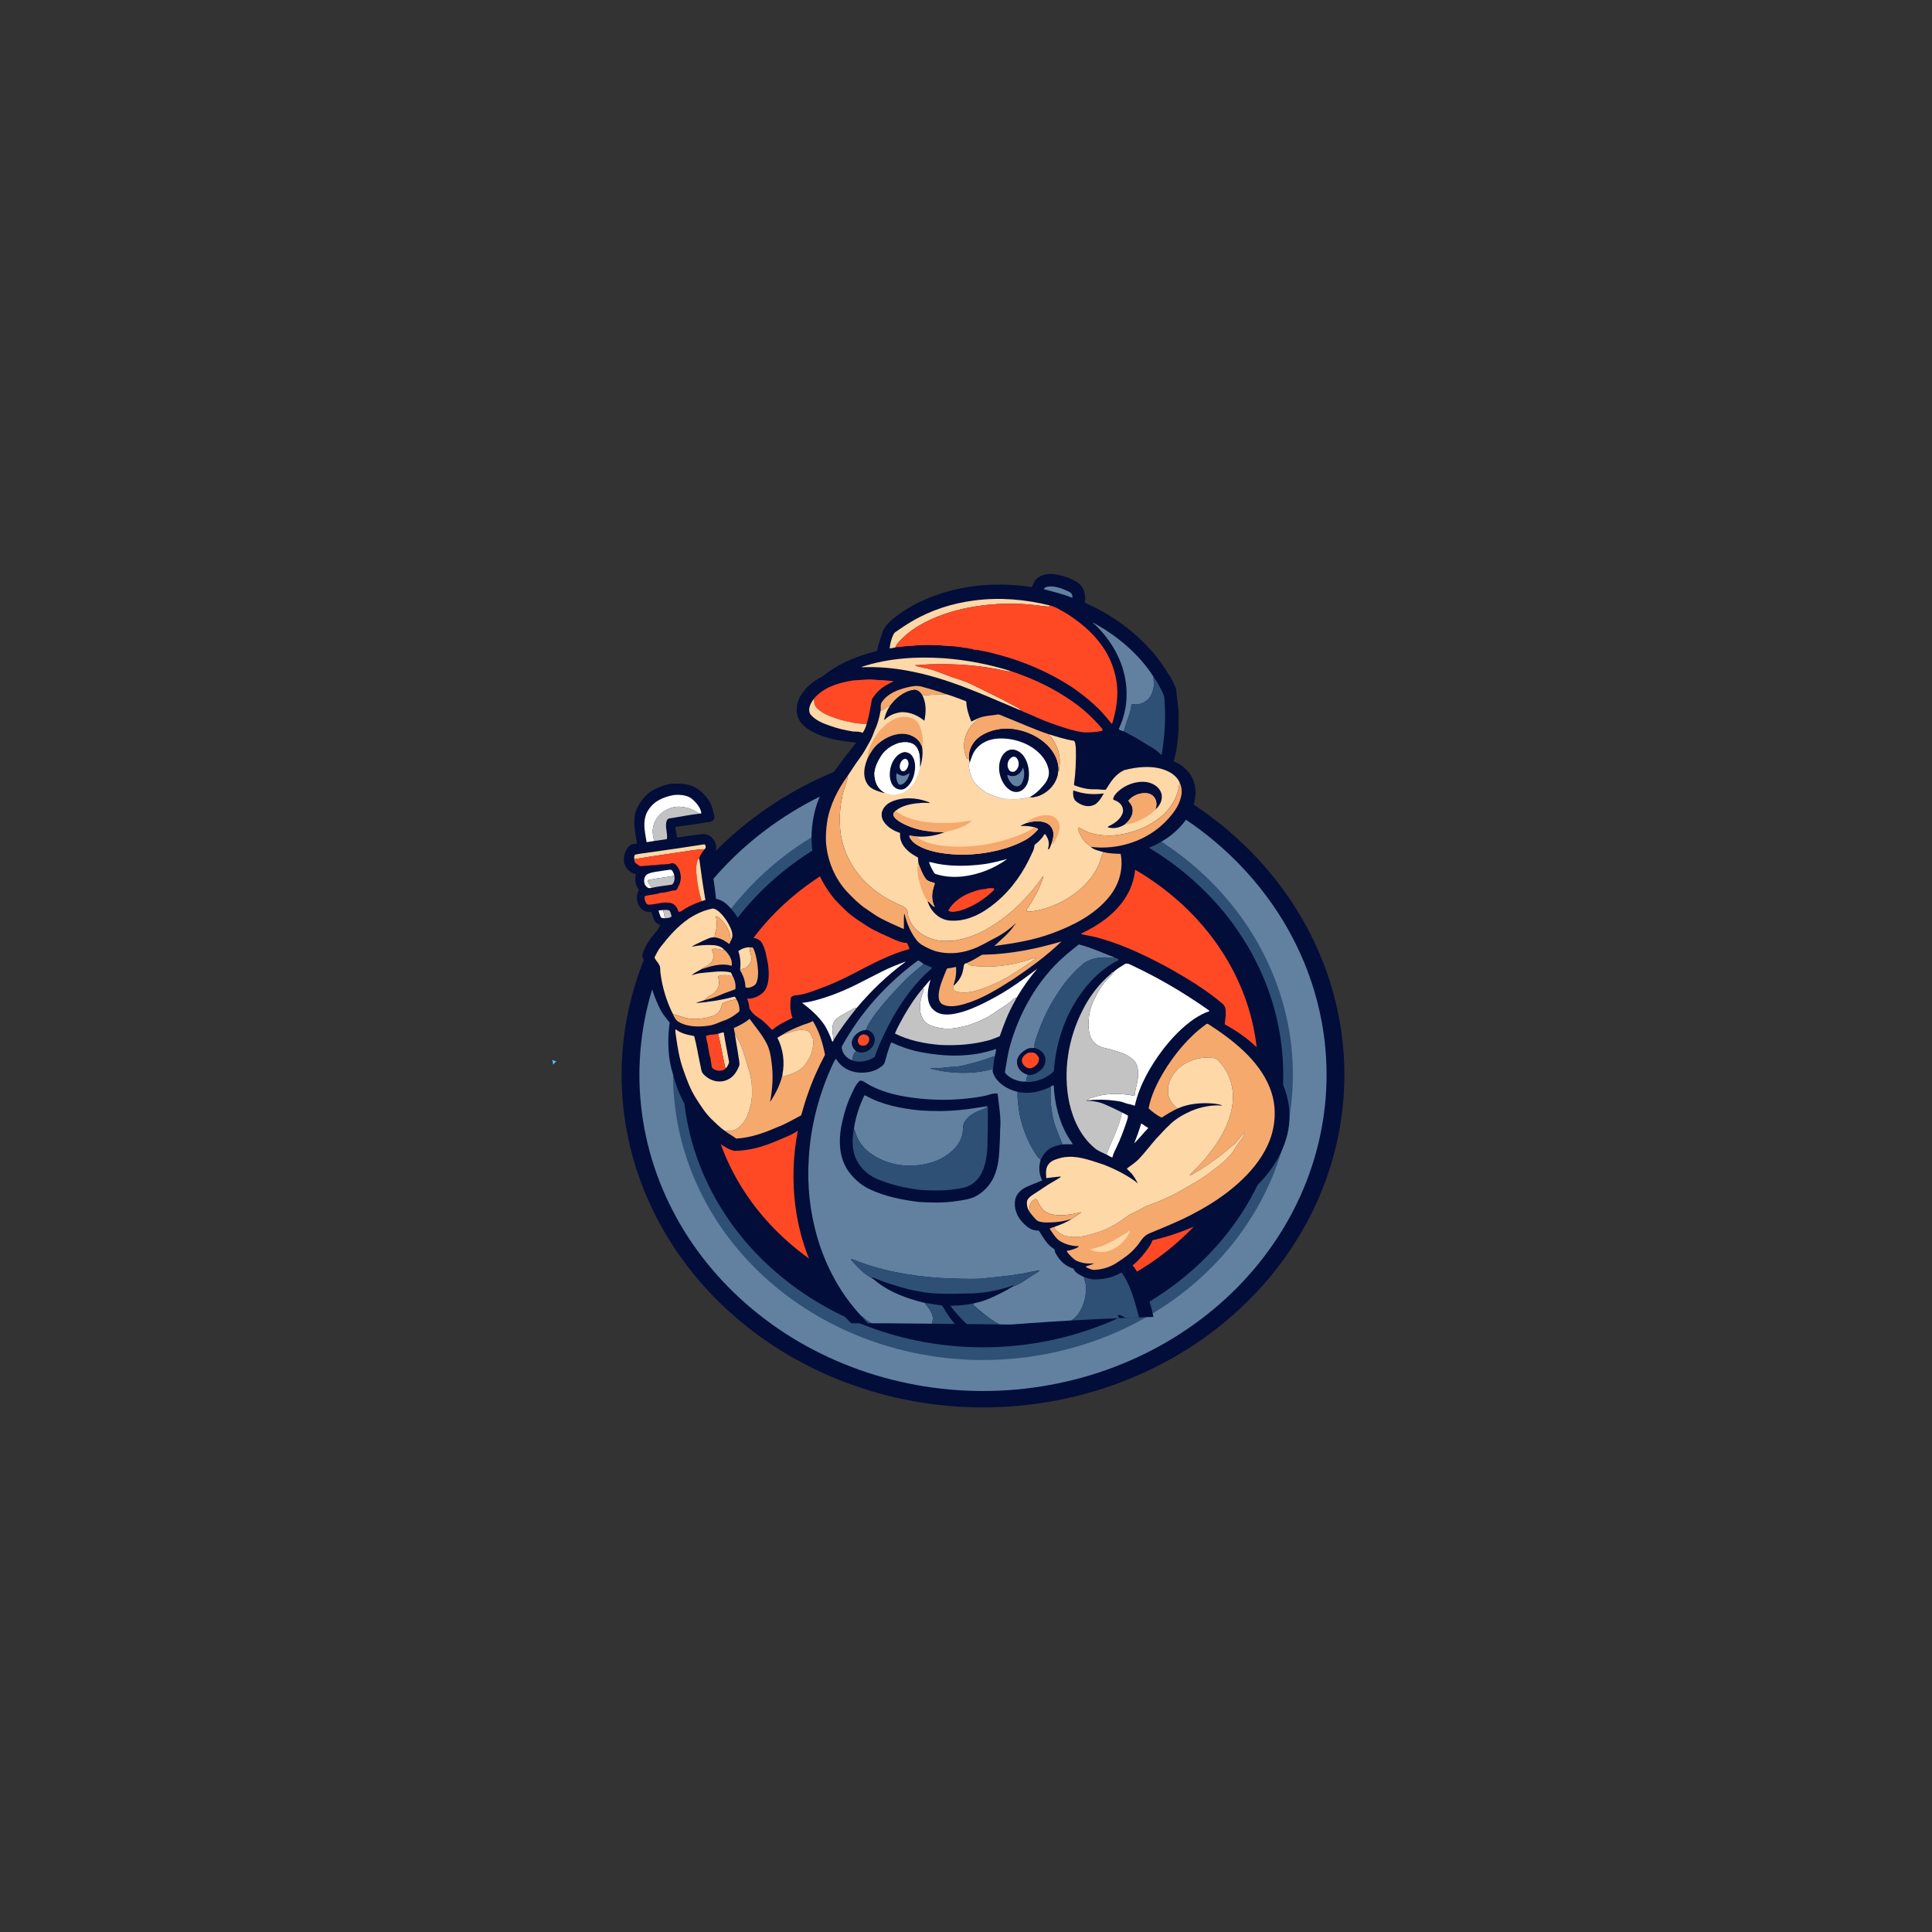 <svg xmlns="http://www.w3.org/2000/svg" xmlns:xlink="http://www.w3.org/1999/xlink" width="500" zoomAndPan="magnify" viewBox="0 0 375 375" height="500" preserveAspectRatio="xMidYMid meet" version="1.0"><rect x="0" y="0" width="375" height="375" fill="#333333" stroke="none"/><defs><clipPath id="9ece89d873"><path d="M 120 144 L 260.969 144 L 260.969 273.219 L 120 273.219 Z M 120 144 " clip-rule="nonzero"/></clipPath><clipPath id="4fcd56add1"><path d="M 107.219 205 L 108 205 L 108 207 L 107.219 207 Z M 107.219 205 " clip-rule="nonzero"/></clipPath><clipPath id="f59f4f98e4"><path d="M 121 111.219 L 251 111.219 L 251 258 L 121 258 Z M 121 111.219 " clip-rule="nonzero"/></clipPath></defs><g clip-path="url(#9ece89d873)"><path fill="#020d3a" d="M 260.945 208.625 C 260.945 209.68 260.918 210.734 260.859 211.789 C 260.805 212.848 260.719 213.898 260.605 214.949 C 260.496 216 260.355 217.051 260.184 218.094 C 260.016 219.141 259.82 220.18 259.598 221.215 C 259.371 222.254 259.121 223.281 258.844 224.309 C 258.562 225.332 258.258 226.352 257.926 227.363 C 257.59 228.371 257.23 229.375 256.844 230.371 C 256.457 231.363 256.043 232.352 255.605 233.324 C 255.164 234.301 254.699 235.266 254.211 236.223 C 253.719 237.176 253.203 238.121 252.66 239.051 C 252.121 239.984 251.555 240.902 250.965 241.809 C 250.375 242.715 249.762 243.609 249.121 244.484 C 248.484 245.363 247.824 246.227 247.141 247.078 C 246.457 247.926 245.75 248.758 245.023 249.574 C 244.293 250.391 243.543 251.191 242.773 251.973 C 242.004 252.758 241.211 253.52 240.398 254.27 C 239.586 255.016 238.758 255.742 237.906 256.453 C 237.055 257.164 236.188 257.852 235.297 258.523 C 234.41 259.191 233.508 259.844 232.582 260.473 C 231.66 261.102 230.723 261.707 229.77 262.297 C 228.812 262.883 227.844 263.449 226.859 263.992 C 225.875 264.535 224.875 265.055 223.863 265.551 C 222.852 266.051 221.828 266.527 220.789 266.977 C 219.75 267.43 218.703 267.855 217.641 268.262 C 216.582 268.664 215.512 269.047 214.43 269.402 C 213.348 269.758 212.258 270.09 211.16 270.395 C 210.062 270.703 208.957 270.984 207.84 271.242 C 206.727 271.496 205.609 271.727 204.48 271.934 C 203.355 272.141 202.227 272.32 201.09 272.477 C 199.953 272.633 198.816 272.762 197.672 272.863 C 196.531 272.969 195.387 273.047 194.238 273.098 C 193.094 273.148 191.945 273.176 190.797 273.176 C 189.648 273.176 188.5 273.148 187.355 273.098 C 186.207 273.047 185.062 272.969 183.922 272.863 C 182.777 272.762 181.641 272.633 180.504 272.477 C 179.367 272.32 178.238 272.141 177.113 271.934 C 175.984 271.727 174.867 271.496 173.754 271.242 C 172.641 270.984 171.531 270.703 170.434 270.395 C 169.336 270.09 168.246 269.758 167.164 269.402 C 166.086 269.047 165.012 268.664 163.953 268.262 C 162.891 267.855 161.844 267.43 160.805 266.977 C 159.766 266.527 158.742 266.051 157.73 265.551 C 156.719 265.055 155.719 264.535 154.734 263.992 C 153.75 263.449 152.781 262.883 151.824 262.297 C 150.871 261.711 149.934 261.102 149.012 260.473 C 148.09 259.844 147.184 259.191 146.297 258.523 C 145.41 257.852 144.539 257.164 143.688 256.453 C 142.84 255.742 142.008 255.016 141.195 254.27 C 140.383 253.52 139.594 252.758 138.82 251.973 C 138.051 251.191 137.301 250.391 136.574 249.574 C 135.844 248.758 135.137 247.926 134.453 247.078 C 133.77 246.227 133.109 245.363 132.473 244.484 C 131.832 243.609 131.219 242.715 130.629 241.809 C 130.039 240.902 129.473 239.984 128.934 239.051 C 128.391 238.121 127.875 237.176 127.383 236.223 C 126.895 235.266 126.43 234.301 125.988 233.324 C 125.551 232.352 125.137 231.363 124.75 230.371 C 124.363 229.375 124.004 228.371 123.672 227.363 C 123.336 226.352 123.031 225.332 122.75 224.309 C 122.473 223.281 122.223 222.254 121.996 221.215 C 121.773 220.18 121.578 219.141 121.41 218.094 C 121.242 217.051 121.102 216 120.988 214.949 C 120.875 213.898 120.789 212.848 120.734 211.789 C 120.676 210.734 120.648 209.68 120.648 208.625 C 120.648 207.566 120.676 206.512 120.734 205.457 C 120.789 204.402 120.875 203.348 120.988 202.297 C 121.102 201.246 121.242 200.195 121.41 199.152 C 121.578 198.105 121.773 197.066 121.996 196.031 C 122.223 194.992 122.473 193.965 122.75 192.938 C 123.031 191.914 123.336 190.895 123.672 189.883 C 124.004 188.875 124.363 187.871 124.75 186.875 C 125.137 185.883 125.551 184.895 125.988 183.922 C 126.43 182.945 126.895 181.98 127.383 181.023 C 127.875 180.07 128.391 179.125 128.934 178.195 C 129.473 177.262 130.039 176.344 130.629 175.438 C 131.219 174.531 131.832 173.637 132.473 172.762 C 133.109 171.883 133.77 171.02 134.453 170.168 C 135.137 169.32 135.844 168.488 136.574 167.672 C 137.301 166.855 138.051 166.055 138.82 165.273 C 139.594 164.488 140.383 163.727 141.195 162.977 C 142.008 162.23 142.84 161.504 143.688 160.793 C 144.539 160.082 145.41 159.395 146.297 158.723 C 147.184 158.055 148.09 157.402 149.012 156.773 C 149.934 156.145 150.871 155.539 151.824 154.949 C 152.781 154.363 153.75 153.797 154.734 153.254 C 155.719 152.711 156.719 152.191 157.73 151.695 C 158.742 151.195 159.766 150.723 160.805 150.27 C 161.844 149.816 162.891 149.391 163.953 148.984 C 165.012 148.582 166.086 148.199 167.164 147.844 C 168.246 147.488 169.336 147.156 170.434 146.852 C 171.531 146.543 172.641 146.262 173.754 146.008 C 174.867 145.75 175.984 145.52 177.113 145.312 C 178.238 145.105 179.367 144.926 180.504 144.77 C 181.641 144.613 182.777 144.484 183.922 144.383 C 185.062 144.277 186.207 144.199 187.355 144.148 C 188.5 144.098 189.648 144.07 190.797 144.07 C 191.945 144.07 193.094 144.098 194.238 144.148 C 195.387 144.199 196.531 144.277 197.672 144.383 C 198.816 144.484 199.953 144.613 201.09 144.77 C 202.227 144.926 203.355 145.105 204.48 145.312 C 205.609 145.52 206.727 145.75 207.84 146.008 C 208.957 146.262 210.062 146.543 211.16 146.852 C 212.258 147.156 213.348 147.488 214.43 147.844 C 215.512 148.199 216.582 148.582 217.641 148.984 C 218.703 149.391 219.75 149.816 220.789 150.27 C 221.828 150.723 222.852 151.195 223.863 151.695 C 224.875 152.191 225.875 152.711 226.859 153.254 C 227.844 153.797 228.812 154.363 229.77 154.949 C 230.723 155.539 231.66 156.145 232.582 156.773 C 233.508 157.402 234.41 158.055 235.297 158.723 C 236.188 159.395 237.055 160.082 237.906 160.793 C 238.758 161.504 239.586 162.23 240.398 162.977 C 241.211 163.727 242.004 164.488 242.773 165.273 C 243.543 166.055 244.293 166.855 245.023 167.672 C 245.75 168.488 246.457 169.32 247.141 170.168 C 247.824 171.02 248.484 171.883 249.121 172.762 C 249.762 173.637 250.375 174.531 250.965 175.438 C 251.555 176.344 252.121 177.262 252.66 178.195 C 253.203 179.125 253.719 180.07 254.211 181.023 C 254.699 181.98 255.164 182.945 255.605 183.922 C 256.043 184.895 256.457 185.883 256.844 186.875 C 257.23 187.871 257.59 188.875 257.926 189.883 C 258.258 190.895 258.562 191.914 258.844 192.938 C 259.121 193.965 259.371 194.992 259.598 196.031 C 259.82 197.066 260.016 198.105 260.184 199.152 C 260.355 200.195 260.496 201.246 260.605 202.297 C 260.719 203.348 260.805 204.402 260.859 205.457 C 260.918 206.512 260.945 207.566 260.945 208.625 Z M 260.945 208.625 " fill-opacity="1" fill-rule="nonzero"/></g><path fill="#6281a0" d="M 257.488 208.625 C 257.488 209.629 257.461 210.633 257.406 211.633 C 257.352 212.637 257.273 213.641 257.168 214.637 C 257.059 215.637 256.926 216.633 256.766 217.629 C 256.605 218.621 256.418 219.609 256.207 220.598 C 255.992 221.582 255.754 222.562 255.488 223.535 C 255.223 224.508 254.934 225.477 254.617 226.438 C 254.297 227.398 253.957 228.352 253.59 229.297 C 253.223 230.242 252.828 231.18 252.41 232.109 C 251.992 233.035 251.551 233.953 251.086 234.863 C 250.617 235.77 250.129 236.668 249.613 237.555 C 249.098 238.438 248.559 239.312 248 240.172 C 247.438 241.035 246.855 241.883 246.246 242.719 C 245.641 243.555 245.012 244.375 244.363 245.18 C 243.715 245.988 243.043 246.781 242.348 247.555 C 241.656 248.332 240.945 249.094 240.211 249.836 C 239.477 250.582 238.727 251.309 237.953 252.02 C 237.184 252.73 236.391 253.422 235.582 254.094 C 234.773 254.77 233.949 255.426 233.105 256.062 C 232.262 256.699 231.402 257.316 230.523 257.918 C 229.648 258.516 228.754 259.094 227.848 259.652 C 226.941 260.207 226.02 260.746 225.082 261.262 C 224.148 261.777 223.195 262.273 222.234 262.746 C 221.273 263.219 220.297 263.672 219.312 264.102 C 218.324 264.531 217.328 264.938 216.316 265.32 C 215.309 265.707 214.293 266.066 213.266 266.406 C 212.238 266.746 211.199 267.059 210.156 267.352 C 209.113 267.641 208.059 267.91 207 268.152 C 205.941 268.398 204.879 268.617 203.809 268.812 C 202.738 269.012 201.664 269.184 200.582 269.328 C 199.504 269.477 198.422 269.598 197.332 269.699 C 196.246 269.797 195.16 269.871 194.07 269.918 C 192.98 269.969 191.887 269.992 190.797 269.992 C 189.707 269.992 188.613 269.969 187.523 269.918 C 186.434 269.871 185.348 269.797 184.262 269.699 C 183.176 269.598 182.09 269.477 181.012 269.328 C 179.934 269.184 178.855 269.012 177.785 268.812 C 176.715 268.617 175.652 268.398 174.594 268.152 C 173.535 267.91 172.48 267.641 171.438 267.352 C 170.395 267.059 169.359 266.746 168.328 266.406 C 167.301 266.066 166.285 265.707 165.277 265.32 C 164.266 264.938 163.27 264.531 162.285 264.102 C 161.297 263.672 160.32 263.219 159.359 262.746 C 158.398 262.273 157.449 261.777 156.512 261.262 C 155.574 260.746 154.652 260.207 153.746 259.652 C 152.84 259.094 151.945 258.516 151.07 257.918 C 150.191 257.316 149.332 256.699 148.488 256.062 C 147.645 255.426 146.82 254.77 146.012 254.094 C 145.203 253.422 144.41 252.73 143.641 252.02 C 142.867 251.309 142.117 250.582 141.383 249.836 C 140.648 249.094 139.938 248.332 139.246 247.555 C 138.551 246.781 137.883 245.988 137.23 245.18 C 136.582 244.375 135.953 243.555 135.348 242.719 C 134.738 241.883 134.156 241.035 133.594 240.172 C 133.035 239.312 132.496 238.438 131.98 237.555 C 131.469 236.668 130.977 235.77 130.512 234.863 C 130.043 233.953 129.602 233.035 129.184 232.109 C 128.766 231.18 128.371 230.242 128.004 229.297 C 127.637 228.352 127.297 227.398 126.977 226.438 C 126.66 225.477 126.371 224.508 126.105 223.535 C 125.84 222.562 125.602 221.582 125.387 220.598 C 125.176 219.609 124.988 218.621 124.828 217.629 C 124.668 216.633 124.535 215.637 124.43 214.637 C 124.32 213.641 124.242 212.637 124.188 211.633 C 124.133 210.633 124.105 209.629 124.105 208.625 C 124.105 207.617 124.133 206.613 124.188 205.613 C 124.242 204.609 124.32 203.605 124.43 202.609 C 124.535 201.609 124.668 200.613 124.828 199.617 C 124.988 198.625 125.176 197.637 125.387 196.652 C 125.602 195.664 125.84 194.688 126.105 193.711 C 126.371 192.738 126.66 191.77 126.977 190.809 C 127.297 189.848 127.637 188.895 128.004 187.949 C 128.371 187.004 128.766 186.066 129.184 185.137 C 129.602 184.211 130.043 183.293 130.512 182.383 C 130.977 181.477 131.469 180.578 131.98 179.695 C 132.496 178.809 133.035 177.934 133.594 177.074 C 134.156 176.211 134.738 175.363 135.348 174.527 C 135.953 173.691 136.582 172.871 137.23 172.066 C 137.883 171.258 138.551 170.465 139.246 169.691 C 139.938 168.914 140.648 168.152 141.383 167.41 C 142.117 166.664 142.867 165.938 143.641 165.227 C 144.41 164.52 145.203 163.824 146.012 163.152 C 146.82 162.477 147.645 161.82 148.488 161.184 C 149.332 160.547 150.191 159.93 151.07 159.332 C 151.945 158.73 152.84 158.152 153.746 157.598 C 154.652 157.039 155.574 156.5 156.512 155.984 C 157.449 155.469 158.398 154.973 159.359 154.5 C 160.32 154.027 161.297 153.574 162.285 153.145 C 163.27 152.715 164.266 152.309 165.277 151.926 C 166.285 151.539 167.301 151.18 168.328 150.84 C 169.359 150.504 170.395 150.188 171.438 149.895 C 172.48 149.605 173.535 149.336 174.594 149.094 C 175.652 148.848 176.715 148.629 177.785 148.434 C 178.855 148.234 179.934 148.066 181.012 147.918 C 182.09 147.77 183.176 147.648 184.262 147.547 C 185.348 147.449 186.434 147.375 187.523 147.328 C 188.613 147.277 189.707 147.254 190.797 147.254 C 191.887 147.254 192.98 147.277 194.07 147.328 C 195.16 147.375 196.246 147.449 197.332 147.547 C 198.422 147.648 199.504 147.77 200.582 147.918 C 201.664 148.066 202.738 148.234 203.809 148.434 C 204.879 148.629 205.941 148.848 207 149.094 C 208.059 149.336 209.113 149.605 210.156 149.895 C 211.199 150.188 212.238 150.504 213.266 150.84 C 214.293 151.18 215.309 151.539 216.316 151.926 C 217.328 152.309 218.324 152.715 219.312 153.145 C 220.297 153.574 221.273 154.027 222.234 154.5 C 223.195 154.973 224.148 155.469 225.082 155.984 C 226.02 156.5 226.941 157.039 227.848 157.598 C 228.754 158.152 229.648 158.73 230.523 159.332 C 231.402 159.93 232.262 160.547 233.105 161.184 C 233.949 161.82 234.773 162.477 235.582 163.152 C 236.391 163.824 237.184 164.52 237.953 165.227 C 238.727 165.938 239.477 166.664 240.211 167.41 C 240.945 168.152 241.656 168.914 242.348 169.691 C 243.043 170.465 243.715 171.258 244.363 172.066 C 245.012 172.871 245.641 173.691 246.246 174.527 C 246.855 175.363 247.438 176.211 248 177.074 C 248.559 177.934 249.098 178.809 249.613 179.695 C 250.129 180.578 250.617 181.477 251.086 182.383 C 251.551 183.293 251.992 184.211 252.41 185.137 C 252.828 186.066 253.223 187.004 253.59 187.949 C 253.957 188.895 254.297 189.848 254.617 190.809 C 254.934 191.77 255.223 192.738 255.488 193.711 C 255.754 194.688 255.992 195.664 256.207 196.652 C 256.418 197.637 256.605 198.625 256.766 199.617 C 256.926 200.613 257.059 201.609 257.168 202.609 C 257.273 203.605 257.352 204.609 257.406 205.613 C 257.461 206.613 257.488 207.617 257.488 208.625 Z M 257.488 208.625 " fill-opacity="1" fill-rule="nonzero"/><path fill="#2f5075" d="M 250.949 208.625 C 250.949 210.438 250.855 212.246 250.66 214.051 C 250.469 215.852 250.18 217.645 249.797 219.422 C 249.41 221.199 248.934 222.957 248.359 224.691 C 247.789 226.426 247.125 228.133 246.371 229.805 C 245.617 231.48 244.777 233.117 243.848 234.719 C 242.918 236.316 241.906 237.871 240.812 239.375 C 239.719 240.883 238.547 242.34 237.297 243.738 C 236.047 245.141 234.727 246.484 233.332 247.766 C 231.938 249.047 230.48 250.262 228.957 251.414 C 227.434 252.562 225.855 253.641 224.215 254.648 C 222.578 255.656 220.891 256.586 219.152 257.441 C 217.414 258.297 215.637 259.07 213.816 259.766 C 211.996 260.457 210.145 261.066 208.258 261.594 C 206.375 262.121 204.465 262.562 202.531 262.914 C 200.602 263.27 198.652 263.535 196.691 263.711 C 194.734 263.891 192.766 263.977 190.797 263.977 C 188.828 263.977 186.863 263.891 184.902 263.711 C 182.941 263.535 180.992 263.27 179.062 262.914 C 177.129 262.562 175.219 262.121 173.336 261.594 C 171.449 261.066 169.598 260.457 167.777 259.766 C 165.957 259.07 164.18 258.297 162.441 257.441 C 160.703 256.586 159.016 255.656 157.379 254.648 C 155.738 253.641 154.16 252.562 152.637 251.414 C 151.113 250.262 149.656 249.047 148.262 247.766 C 146.867 246.484 145.547 245.141 144.297 243.738 C 143.047 242.34 141.875 240.883 140.781 239.375 C 139.688 237.871 138.676 236.316 137.746 234.719 C 136.816 233.117 135.977 231.48 135.223 229.805 C 134.469 228.133 133.805 226.426 133.234 224.691 C 132.66 222.957 132.184 221.199 131.801 219.422 C 131.414 217.645 131.125 215.852 130.934 214.051 C 130.738 212.246 130.645 210.438 130.645 208.625 C 130.645 206.809 130.738 205 130.934 203.199 C 131.125 201.395 131.414 199.602 131.801 197.824 C 132.184 196.047 132.66 194.289 133.234 192.555 C 133.805 190.82 134.469 189.113 135.223 187.441 C 135.977 185.766 136.816 184.129 137.746 182.527 C 138.676 180.93 139.688 179.375 140.781 177.871 C 141.875 176.363 143.047 174.906 144.297 173.508 C 145.547 172.105 146.867 170.762 148.262 169.48 C 149.656 168.199 151.113 166.984 152.637 165.832 C 154.16 164.684 155.738 163.605 157.379 162.598 C 159.016 161.59 160.703 160.66 162.441 159.805 C 164.18 158.949 165.957 158.176 167.777 157.48 C 169.598 156.789 171.449 156.18 173.336 155.652 C 175.219 155.125 177.129 154.684 179.062 154.332 C 180.992 153.977 182.941 153.711 184.902 153.535 C 186.863 153.355 188.828 153.27 190.797 153.27 C 192.766 153.27 194.734 153.355 196.691 153.535 C 198.652 153.711 200.602 153.977 202.531 154.332 C 204.465 154.684 206.375 155.125 208.258 155.652 C 210.145 156.18 211.996 156.789 213.816 157.48 C 215.637 158.176 217.414 158.949 219.152 159.805 C 220.891 160.66 222.578 161.59 224.215 162.598 C 225.855 163.605 227.434 164.684 228.957 165.832 C 230.48 166.984 231.938 168.199 233.332 169.48 C 234.727 170.762 236.047 172.105 237.297 173.508 C 238.547 174.906 239.719 176.363 240.812 177.871 C 241.906 179.379 242.918 180.93 243.848 182.527 C 244.777 184.129 245.617 185.766 246.371 187.441 C 247.125 189.113 247.789 190.82 248.359 192.555 C 248.934 194.289 249.41 196.047 249.797 197.824 C 250.18 199.602 250.469 201.395 250.66 203.199 C 250.855 205 250.949 206.809 250.949 208.625 Z M 250.949 208.625 " fill-opacity="1" fill-rule="nonzero"/><path fill="#020d3a" d="M 249.074 208.625 C 249.074 210.355 248.98 212.082 248.793 213.809 C 248.605 215.531 248.328 217.242 247.953 218.941 C 247.582 220.641 247.121 222.32 246.566 223.977 C 246.012 225.633 245.367 227.262 244.637 228.863 C 243.91 230.465 243.094 232.027 242.195 233.555 C 241.293 235.082 240.312 236.566 239.254 238.008 C 238.191 239.449 237.059 240.84 235.848 242.176 C 234.637 243.516 233.355 244.797 232.004 246.023 C 230.656 247.246 229.242 248.41 227.77 249.508 C 226.293 250.609 224.762 251.637 223.176 252.602 C 221.586 253.562 219.953 254.453 218.27 255.27 C 216.586 256.086 214.863 256.824 213.098 257.488 C 211.336 258.152 209.539 258.734 207.715 259.238 C 205.887 259.738 204.039 260.16 202.168 260.496 C 200.293 260.836 198.41 261.09 196.508 261.258 C 194.609 261.43 192.707 261.516 190.797 261.516 C 188.887 261.516 186.984 261.43 185.086 261.258 C 183.184 261.09 181.301 260.836 179.426 260.496 C 177.555 260.16 175.707 259.738 173.879 259.238 C 172.055 258.734 170.258 258.152 168.496 257.488 C 166.73 256.824 165.008 256.086 163.324 255.27 C 161.641 254.453 160.008 253.562 158.418 252.602 C 156.832 251.637 155.301 250.609 153.824 249.508 C 152.352 248.41 150.938 247.246 149.59 246.023 C 148.238 244.797 146.957 243.516 145.746 242.176 C 144.535 240.84 143.402 239.449 142.34 238.008 C 141.281 236.566 140.301 235.082 139.402 233.555 C 138.5 232.027 137.688 230.465 136.957 228.863 C 136.227 227.262 135.582 225.633 135.027 223.977 C 134.477 222.32 134.012 220.641 133.641 218.941 C 133.266 217.242 132.988 215.531 132.801 213.809 C 132.613 212.082 132.52 210.355 132.52 208.625 C 132.52 206.891 132.613 205.164 132.801 203.438 C 132.988 201.715 133.266 200.004 133.641 198.305 C 134.012 196.605 134.477 194.926 135.027 193.27 C 135.582 191.613 136.227 189.984 136.957 188.383 C 137.688 186.781 138.5 185.219 139.402 183.691 C 140.301 182.164 141.281 180.68 142.34 179.238 C 143.402 177.797 144.535 176.41 145.746 175.07 C 146.957 173.73 148.238 172.449 149.59 171.223 C 150.938 170 152.352 168.836 153.824 167.738 C 155.301 166.641 156.832 165.609 158.418 164.645 C 160.008 163.684 161.641 162.793 163.324 161.977 C 165.008 161.16 166.73 160.422 168.496 159.758 C 170.258 159.094 172.055 158.512 173.879 158.008 C 175.707 157.508 177.555 157.086 179.426 156.75 C 181.301 156.41 183.184 156.156 185.086 155.988 C 186.984 155.816 188.887 155.73 190.797 155.73 C 192.707 155.73 194.609 155.816 196.508 155.988 C 198.41 156.156 200.293 156.41 202.168 156.75 C 204.039 157.086 205.887 157.508 207.715 158.008 C 209.539 158.512 211.336 159.094 213.098 159.758 C 214.863 160.422 216.586 161.16 218.27 161.977 C 219.953 162.793 221.586 163.684 223.176 164.645 C 224.762 165.609 226.293 166.641 227.77 167.738 C 229.242 168.836 230.656 170 232.004 171.223 C 233.355 172.449 234.637 173.73 235.848 175.07 C 237.059 176.41 238.191 177.797 239.254 179.238 C 240.312 180.68 241.293 182.164 242.195 183.691 C 243.094 185.219 243.91 186.781 244.637 188.383 C 245.367 189.984 246.012 191.613 246.566 193.27 C 247.121 194.926 247.582 196.605 247.953 198.305 C 248.328 200.004 248.605 201.715 248.793 203.438 C 248.98 205.164 249.074 206.891 249.074 208.625 Z M 249.074 208.625 " fill-opacity="1" fill-rule="nonzero"/><path fill="#ff4924" d="M 244.184 207.922 C 244.184 209.461 244.098 210.996 243.926 212.527 C 243.754 214.055 243.5 215.574 243.156 217.082 C 242.816 218.59 242.391 220.082 241.883 221.551 C 241.379 223.023 240.789 224.469 240.121 225.891 C 239.449 227.312 238.703 228.699 237.879 230.055 C 237.055 231.414 236.156 232.73 235.188 234.008 C 234.215 235.285 233.176 236.52 232.066 237.707 C 230.957 238.898 229.785 240.035 228.547 241.121 C 227.312 242.211 226.016 243.242 224.664 244.219 C 223.312 245.191 221.91 246.109 220.457 246.961 C 219.004 247.816 217.504 248.605 215.965 249.332 C 214.422 250.055 212.844 250.711 211.227 251.301 C 209.613 251.891 207.969 252.406 206.293 252.852 C 204.621 253.301 202.926 253.672 201.211 253.973 C 199.496 254.273 197.77 254.496 196.031 254.648 C 194.289 254.801 192.547 254.875 190.797 254.875 C 189.047 254.875 187.305 254.801 185.562 254.648 C 183.824 254.496 182.098 254.273 180.383 253.973 C 178.668 253.672 176.973 253.301 175.301 252.852 C 173.625 252.406 171.98 251.891 170.367 251.301 C 168.75 250.711 167.172 250.055 165.629 249.332 C 164.09 248.605 162.59 247.816 161.137 246.961 C 159.684 246.109 158.281 245.191 156.93 244.219 C 155.578 243.242 154.285 242.211 153.047 241.121 C 151.812 240.035 150.637 238.898 149.527 237.707 C 148.418 236.52 147.379 235.285 146.406 234.008 C 145.438 232.73 144.539 231.414 143.715 230.055 C 142.891 228.699 142.145 227.312 141.473 225.891 C 140.805 224.469 140.219 223.023 139.711 221.551 C 139.203 220.082 138.777 218.59 138.438 217.082 C 138.094 215.574 137.84 214.055 137.668 212.527 C 137.496 210.996 137.41 209.461 137.41 207.922 C 137.41 206.387 137.496 204.852 137.668 203.32 C 137.84 201.793 138.094 200.273 138.438 198.766 C 138.777 197.254 139.203 195.766 139.711 194.293 C 140.219 192.824 140.805 191.375 141.473 189.957 C 142.145 188.535 142.891 187.148 143.715 185.789 C 144.539 184.434 145.438 183.117 146.406 181.84 C 147.379 180.559 148.418 179.328 149.527 178.137 C 150.637 176.949 151.812 175.812 153.047 174.723 C 154.285 173.637 155.578 172.605 156.93 171.629 C 158.281 170.652 159.684 169.738 161.137 168.887 C 162.59 168.031 164.09 167.242 165.629 166.516 C 167.172 165.793 168.75 165.137 170.367 164.547 C 171.98 163.957 173.625 163.441 175.301 162.992 C 176.973 162.547 178.668 162.176 180.383 161.875 C 182.098 161.574 183.824 161.348 185.562 161.199 C 187.305 161.047 189.047 160.973 190.797 160.973 C 192.547 160.973 194.289 161.047 196.031 161.199 C 197.77 161.348 199.496 161.574 201.211 161.875 C 202.926 162.176 204.621 162.547 206.293 162.992 C 207.969 163.441 209.613 163.957 211.227 164.547 C 212.844 165.137 214.422 165.793 215.965 166.516 C 217.504 167.242 219.004 168.031 220.457 168.887 C 221.91 169.738 223.312 170.652 224.664 171.629 C 226.016 172.605 227.312 173.637 228.547 174.723 C 229.785 175.812 230.957 176.949 232.066 178.137 C 233.176 179.328 234.215 180.559 235.188 181.84 C 236.156 183.117 237.055 184.434 237.879 185.789 C 238.703 187.148 239.449 188.535 240.121 189.957 C 240.789 191.375 241.379 192.824 241.883 194.293 C 242.391 195.766 242.816 197.254 243.156 198.766 C 243.5 200.273 243.754 201.793 243.926 203.32 C 244.098 204.852 244.184 206.387 244.184 207.922 Z M 244.184 207.922 " fill-opacity="1" fill-rule="nonzero"/><g clip-path="url(#4fcd56add1)"><path fill="#4dc4ff" d="M 107.203 205.727 C 107.469 205.863 107.688 205.961 107.992 205.965 C 107.773 206.18 107.57 206.406 107.379 206.652 C 107.32 206.344 107.258 206.035 107.203 205.727 Z M 107.203 205.727 " fill-opacity="1" fill-rule="nonzero"/></g><g clip-path="url(#f59f4f98e4)"><path fill="#020d3a" d="M 123.441 169.652 C 123.164 170.855 123.297 171.734 124.023 172.742 C 123.297 173.945 123.59 175.703 124.691 176.586 C 125.191 176.98 125.777 177.039 126.395 177 C 126.707 177.543 126.734 178.281 127.133 178.816 C 127.457 179.305 127.957 179.504 128.512 179.617 L 128.465 179.715 C 126.945 181.184 125.434 182.992 124.766 185.027 C 124.445 186.199 125.402 187 126.105 187.777 C 125.789 190.285 126.824 193.039 127.852 195.289 C 128.363 196.496 129.172 197.484 129.984 198.48 C 129.59 201.383 129.598 204.434 130.281 207.289 C 130.949 209.82 131.766 212.535 133.172 214.758 C 134.074 216.195 134.953 217.59 136.137 218.82 C 137.242 219.969 138.328 221.051 139.664 221.934 C 140.531 222.508 141.555 223.215 142.594 223.383 C 145.449 223.359 148.227 222.539 150.832 221.414 C 152.234 220.793 153.582 220.359 154.855 219.469 C 153.008 229.051 154.133 239.438 158.801 248.09 C 160.41 251.145 162.473 253.988 164.852 256.488 C 164.973 256.609 165.098 256.73 165.219 256.848 C 167.633 256.84 170.051 256.84 172.465 256.852 C 180.375 256.895 188.297 257.023 196.219 257.09 C 197.488 256.996 198.758 256.902 200.027 256.809 C 207.977 256.23 215.93 255.867 223.891 255.602 C 223.445 253.566 222.871 251.551 222.121 249.629 C 221.492 248.199 220.824 246.805 219.828 245.602 C 220.77 244.891 221.473 244.066 222.219 243.156 C 222.777 242.398 223.391 241.645 223.691 240.742 C 228.992 239.512 234.082 237.34 238.656 234.395 C 242.48 231.891 245.945 228.676 248.152 224.633 C 249.344 222.383 250.145 219.992 250.277 217.438 C 250.453 214.156 249.492 210.898 247.828 208.086 C 245.574 204.336 242.16 201.34 238.375 199.191 C 238.164 199.043 237.859 198.977 237.711 198.766 C 237.832 197.742 238.043 196.617 237.816 195.598 C 237.73 195.297 237.516 195.023 237.285 194.816 C 234.273 192.27 231.016 190.254 227.598 188.297 C 223.293 185.914 218.688 183.656 213.965 182.254 C 212.613 181.84 211.23 181.582 209.848 181.324 L 209.961 181.152 C 213.242 179.609 216.516 177.328 218.465 174.207 C 220.121 171.609 220.742 168.453 220.184 165.422 C 223.941 164.547 227.426 162.645 229.836 159.586 C 231.156 157.91 232.035 155.965 232.062 153.801 C 232.047 152.57 231.711 151.355 231.023 150.324 C 230.246 149.156 229.109 148.305 227.82 147.773 C 228.719 144.68 228.84 141.191 228.746 137.988 C 228.652 136.879 228.504 135.777 228.359 134.672 C 228.398 134.184 228.312 133.75 228.113 133.305 C 227.766 132.508 227.406 131.723 226.906 131.008 C 223.238 124.773 217.215 119.891 210.617 117.027 C 210.508 116.762 210.676 116.414 210.641 116.125 C 210.633 114.926 210.168 113.754 209.152 113.066 C 207.996 112.305 206.629 111.828 205.277 111.551 C 204.062 111.277 202.5 111.34 201.473 112.129 C 200.836 112.602 200.594 113.281 200.27 113.957 C 196.234 113.32 192.133 113.297 188.094 113.91 C 183.32 114.66 178.504 116.371 174.547 119.18 C 173.281 120.129 171.973 121.086 171.324 122.582 C 170.973 123.855 170.453 125.059 170.223 126.363 C 166.91 127.164 163.586 128.422 160.801 130.418 C 160.301 130.758 159.848 131.199 159.316 131.473 C 157.645 132.328 156.105 133.688 155.23 135.363 C 154.449 136.902 154.359 138.773 155.422 140.203 C 156.562 141.668 158.438 142.512 160.172 143.047 C 162.137 143.707 164.129 143.891 166.172 144.145 C 165.508 145.105 164.727 145.965 164.027 146.898 C 163.352 147.852 162.633 148.77 161.941 149.703 C 160.031 152.367 158.551 155.246 157.926 158.484 C 157.426 161.09 157.328 163.895 157.941 166.488 C 158.578 169.457 160.02 172.152 161.949 174.48 C 162.68 175.297 163.48 176.066 164.277 176.828 C 165.527 178.008 166.934 178.855 168.367 179.785 C 169.973 180.828 171.875 181.551 173.617 182.371 C 174.363 182.684 175.203 183.031 176.02 183.02 C 176.234 183.367 176.398 183.809 176.539 184.195 C 172.48 185.297 168.977 187.254 165.27 189.168 C 163.203 190.238 161.09 191.184 158.898 191.965 C 157.418 192.516 155.895 193.121 154.309 193.199 C 153.977 193.238 153.527 193.434 153.477 193.805 C 153.32 195.059 153.371 196.387 153.836 197.578 C 152.48 198.227 151.152 198.855 149.988 199.828 L 149.832 199.891 C 149.016 199.055 148.266 198.188 147.262 197.559 C 146.527 197.125 145.816 196.457 145.453 195.68 C 145.422 195.02 145.223 194.449 145.043 193.828 C 146.227 193.969 147.875 193.156 148.516 192.145 C 149.375 190.727 149.27 188.742 149.07 187.16 C 148.777 185.727 148.555 183.898 147.672 182.691 C 146.734 181.848 145.285 181.879 144.121 182.102 C 144.188 181.395 144.273 180.762 144.055 180.051 C 143.469 178.262 142.332 176.633 140.922 175.395 C 140.324 174.891 139.703 174.625 138.965 174.438 C 138.766 171.98 138.289 169.516 137.938 167.074 C 137.895 166.867 137.938 166.711 138.059 166.609 C 138.543 166.109 138.945 165.434 139.02 164.738 C 139.113 163.234 137.922 161.801 136.348 161.891 C 134.766 162.074 133.18 162.297 131.609 162.543 L 131.391 162.496 C 131.312 161.836 131.09 161.16 131.094 160.5 C 132.992 160.25 134.875 160.016 136.754 159.664 C 137.305 159.504 138.008 159.664 138.426 159.203 C 138.812 158.832 138.664 158.348 138.52 157.906 C 138.312 156.77 137.902 155.664 137.145 154.77 C 136.355 153.754 135.254 152.824 134.004 152.445 C 132.816 152.09 131.527 152.02 130.297 152.125 C 128.996 152.324 127.75 152.797 126.613 153.445 C 125.633 154.012 124.906 154.863 124.27 155.781 C 123.637 156.707 123.215 157.754 123.148 158.879 C 123.039 160.551 123.383 162.156 123.633 163.742 C 123.133 163.844 122.684 163.77 122.254 164.105 C 121.266 164.98 120.801 166.645 121.285 167.879 C 121.637 168.824 122.453 169.477 123.441 169.652 Z M 123.441 169.652 " fill-opacity="1" fill-rule="nonzero"/></g><path fill="#6281a0" d="M 203.223 113.895 C 204.59 113.605 206.176 114.219 207.398 114.801 C 207.945 115.066 208.219 115.402 208.152 116.035 C 206.402 115.324 204.457 114.859 202.645 114.375 C 202.598 114.113 203.023 113.965 203.223 113.895 Z M 203.223 113.895 " fill-opacity="1" fill-rule="nonzero"/><path fill="#fed8a7" d="M 203.848 117.531 L 203.535 117.75 C 202.223 117.656 200.93 117.402 199.613 117.34 C 197.68 117.113 195.699 117.199 193.758 117.234 C 188.504 117.547 183.102 118.715 178.504 121.367 C 176.879 122.32 175.32 123.531 174.137 125.004 C 173.992 125.172 173.902 125.375 173.871 125.617 C 173.484 125.77 173.094 125.805 172.684 125.863 C 172.758 124.961 172.988 124.09 173.363 123.262 C 173.473 123.047 173.57 122.84 173.773 122.699 C 174.82 121.977 175.867 121.262 176.965 120.621 C 180.672 118.426 184.809 117.102 189.074 116.555 C 194.027 115.895 199.008 116.328 203.848 117.531 Z M 203.848 117.531 " fill-opacity="1" fill-rule="nonzero"/><path fill="#ff4924" d="M 193.758 117.234 C 195.699 117.199 197.68 117.113 199.613 117.34 C 200.93 117.402 202.223 117.656 203.535 117.75 L 203.848 117.531 C 205.051 117.844 206.164 118.605 207.258 119.227 C 209.426 120.656 211.59 122.363 213.191 124.418 C 215.273 126.926 216.551 130.062 216.832 133.305 C 217.027 135.699 216.574 138.156 215.883 140.445 C 215.762 140.461 215.676 140.426 215.629 140.34 C 213.52 137.496 210.887 135.336 208.004 133.332 C 203.914 130.672 199.441 128.688 194.758 127.344 C 193.258 126.938 191.715 126.484 190.184 126.262 C 189.723 126.012 189.129 126.266 188.723 125.973 C 188.527 125.93 188.324 125.91 188.121 125.91 C 187.605 125.664 187.059 125.848 186.547 125.605 C 186.152 125.57 185.766 125.582 185.383 125.473 C 184.477 125.363 183.523 125.453 182.633 125.258 C 181.066 125.211 179.504 125.211 177.938 125.254 C 177.051 125.469 176.098 125.316 175.211 125.52 C 174.77 125.582 174.316 125.621 173.871 125.617 C 173.902 125.375 173.992 125.172 174.137 125.004 C 175.32 123.535 176.879 122.32 178.504 121.367 C 183.102 118.715 188.504 117.547 193.758 117.234 Z M 193.758 117.234 " fill-opacity="1" fill-rule="nonzero"/><path fill="#6281a0" d="M 212.137 120.836 C 216.727 123.312 221.051 126.902 223.879 131.332 C 223.945 132.309 224.078 133.211 223.73 134.16 C 223.359 135.543 222.195 136.574 220.762 136.715 C 220.379 136.766 220 136.66 219.621 136.695 C 219.461 138.578 218.551 140.152 218.145 141.957 C 217.844 141.887 217.316 141.758 217.137 141.5 C 218.793 138.105 219.078 134.215 218.145 130.566 C 217.273 127.094 215.254 123.883 212.703 121.395 C 212.531 121.211 212.219 121.078 212.137 120.836 Z M 212.137 120.836 " fill-opacity="1" fill-rule="nonzero"/><path fill="#fed8a7" d="M 183.215 127.766 C 187.613 128.094 191.957 128.934 196.172 130.242 C 195.855 130.43 195.469 130.273 195.125 130.219 C 190.383 129.129 185.5 128.801 180.641 128.945 C 179.621 128.949 178.621 129.129 177.598 129.113 C 178.102 129.453 178.836 129.457 179.41 129.648 C 180.965 129.883 182.309 130.504 183.773 131.035 C 185.363 131.711 187.031 132.016 188.574 132.82 C 191.492 134.281 194.305 135.562 197.07 137.117 C 197.633 137.289 197.902 137.828 198.562 137.914 C 198.457 137.914 198.352 137.918 198.25 137.918 C 197.777 137.801 197.34 137.551 196.887 137.379 C 190.086 134.5 183.508 131.52 176.184 130.184 C 173.238 129.633 170.211 129.391 167.215 129.516 L 167.375 129.395 C 172.523 127.742 177.848 127.402 183.215 127.766 Z M 183.215 127.766 " fill-opacity="1" fill-rule="nonzero"/><path fill="#ff4924" d="M 195.125 130.223 C 195.469 130.273 195.855 130.43 196.172 130.246 C 200.414 131.668 204.457 133.535 208.121 136.125 C 210.309 137.617 212.219 139.438 213.938 141.453 C 214 141.555 214.023 141.676 214.012 141.809 C 212.844 142.133 211.562 142.172 210.355 142.148 C 208.676 141.949 206.949 141.395 205.348 140.84 C 203.379 140.223 201.512 139.395 199.633 138.551 C 199.141 138.316 198.656 138.23 198.246 137.922 C 198.352 137.918 198.457 137.918 198.559 137.914 C 197.902 137.832 197.629 137.293 197.066 137.117 C 194.305 135.562 191.492 134.281 188.574 132.82 C 187.027 132.016 185.363 131.711 183.773 131.035 C 182.309 130.508 180.965 129.883 179.41 129.648 C 178.836 129.457 178.102 129.453 177.598 129.113 C 178.621 129.129 179.621 128.949 180.641 128.945 C 185.5 128.801 190.383 129.129 195.125 130.223 Z M 195.125 130.223 " fill-opacity="1" fill-rule="nonzero"/><path fill="#2f5075" d="M 223.879 131.332 C 224.586 132.281 225.137 133.352 225.664 134.41 C 226.133 135.328 226.023 136.219 226.102 137.211 C 226.242 140.316 225.98 143.449 225.477 146.512 L 225.309 146.469 C 224.461 145.465 223.086 144.844 221.984 144.129 C 220.746 143.328 219.434 142.668 218.145 141.957 C 218.547 140.152 219.461 138.578 219.617 136.695 C 219.996 136.66 220.379 136.766 220.762 136.715 C 222.195 136.574 223.359 135.543 223.73 134.16 C 224.078 133.211 223.945 132.309 223.879 131.332 Z M 223.879 131.332 " fill-opacity="1" fill-rule="nonzero"/><path fill="#ff4924" d="M 170.324 131.988 C 171.395 131.996 172.371 132.102 173.422 132.211 C 173.25 132.406 172.957 132.465 172.734 132.598 C 171.266 133.316 170.07 134.305 169.242 135.719 C 168.941 137.344 168.719 138.922 168.219 140.504 C 166.508 140.551 164.75 140.133 163.098 139.703 C 161.629 139.215 160.074 138.75 158.867 137.73 C 158.426 137.309 158 136.898 158.051 136.23 C 158.062 136.02 158.008 135.852 157.883 135.738 C 159.723 133.406 162.82 132.48 165.637 132.062 C 167.219 132.008 168.762 131.73 170.324 131.988 Z M 170.324 131.988 " fill-opacity="1" fill-rule="nonzero"/><path fill="#f5a96d" d="M 178.938 133.285 C 180.512 133.73 182.117 134.152 183.645 134.738 C 182.789 134.867 181.93 134.789 181.066 134.852 C 180.324 134.867 179.648 135.035 178.961 134.852 C 178.566 134.316 178.078 133.828 177.352 133.914 C 175.395 134.207 173.875 135.5 172.73 137.043 C 172.367 137 172.18 137.254 171.91 137.438 C 171.613 137.691 171.277 137.836 170.918 137.973 C 171.02 137.359 170.793 136.68 171.242 136.176 C 172.262 134.668 174.25 133.859 175.961 133.449 C 176.969 133.203 177.902 132.992 178.938 133.285 Z M 178.938 133.285 " fill-opacity="1" fill-rule="nonzero"/><path fill="#020d3a" d="M 177.352 133.914 C 178.078 133.828 178.566 134.316 178.961 134.852 C 179.828 136.336 179.77 138.273 179.418 139.898 C 178.156 138.863 176.668 138.199 175.012 138.227 C 173.867 138.352 172.598 138.789 171.793 139.648 L 171.594 139.715 C 171.832 138.758 172.152 137.848 172.73 137.043 C 173.879 135.5 175.395 134.203 177.352 133.914 Z M 177.352 133.914 " fill-opacity="1" fill-rule="nonzero"/><path fill="#fed8a7" d="M 178.961 134.852 C 179.648 135.035 180.324 134.867 181.066 134.852 C 181.93 134.789 182.789 134.867 183.645 134.738 C 184.746 135.059 185.824 135.48 186.898 135.883 C 187.105 135.98 187.438 136.012 187.559 136.219 C 187.609 137.543 188.012 138.77 188.5 139.98 L 188.629 140.035 C 188.801 139.879 189.582 139.594 189.824 139.422 C 189.879 139.781 189.586 139.848 189.375 140.055 C 187.34 141.637 186.586 144.578 187.551 146.949 C 187.68 147.281 187.762 147.305 188.105 147.352 C 188.156 147.562 188.199 147.777 188.238 147.996 C 188.129 148.234 188.035 148.457 188.062 148.727 C 188.207 150.066 188.578 151.359 189.57 152.328 C 190.086 152.953 190.75 153.355 191.379 153.848 C 192.488 154.328 193.582 154.758 194.754 155.062 C 196.523 155.121 198.23 155.262 199.934 154.676 C 200.441 154.855 201.156 154.598 201.668 154.461 C 203.652 153.668 205.211 151.914 205.387 149.723 C 205.711 149.566 205.566 149.027 205.629 148.727 C 205.965 146.516 205.051 144.078 203.5 142.492 C 205.152 142.988 206.727 143.527 208.449 143.785 C 208.773 144.043 208.754 144.82 208.82 145.211 C 208.879 147.559 208.789 149.961 208.461 152.289 L 208.551 152.441 C 209.828 152.918 211.129 153.254 212.504 153.203 C 213.199 153.156 213.988 153.367 214.648 153.266 C 215.605 151.723 216.469 150.309 218.172 149.496 C 220.523 148.879 223.258 148.562 225.609 149.293 C 227 149.715 228.316 150.484 228.961 151.844 C 228.691 154.676 227.164 157.266 224.84 158.914 C 222.258 160.859 219.039 161.961 215.824 162.176 C 213.992 162.211 212.051 162.016 210.402 161.156 C 210.027 161.004 209.633 160.648 209.223 160.648 C 209.273 161.266 209.641 161.883 209.914 162.43 C 210.34 163.281 211.059 163.738 211.723 164.379 C 212.32 164.977 213.367 165.133 214.152 165.391 C 213.695 166.305 213.551 167.324 213.074 168.234 C 212.254 170.008 210.988 171.41 209.559 172.707 C 206.93 174.891 203.793 176.395 200.398 176.883 C 200.047 176.891 199.555 177.02 199.242 176.836 C 199.234 176.688 199.277 176.547 199.379 176.406 C 200.074 175.391 200.691 174.32 201.277 173.234 C 201.68 172.438 201.973 171.59 202.32 170.773 C 202.434 170.527 202.473 170.316 202.477 170.047 C 199.848 173.898 196.516 177.246 192.559 179.727 C 190.332 181.188 187.777 182.176 185.148 182.59 C 183.898 182.66 182.621 182.742 181.406 182.379 C 179.508 181.914 177.684 180.754 176.762 178.988 C 176.461 178.434 176.23 177.863 176.203 177.227 C 176.18 176.52 175.66 176.047 175.035 175.816 C 172.754 174.855 170.609 173.617 168.762 171.953 C 165.594 169.164 163.484 165.238 163.074 161.023 C 162.938 158.988 162.977 156.957 163.414 154.957 C 163.633 153.531 164.215 152.254 164.562 150.867 L 164.512 150.629 C 165.289 149.484 166.012 148.305 166.844 147.191 C 167.648 146.125 168.254 144.961 168.906 143.801 C 169.281 143.137 169.512 142.43 169.785 141.727 C 170.371 140.566 170.68 139.242 170.918 137.969 C 171.277 137.836 171.613 137.691 171.91 137.438 C 172.18 137.254 172.371 137 172.73 137.043 C 172.152 137.848 171.832 138.758 171.594 139.715 L 171.793 139.648 C 172.598 138.789 173.863 138.352 175.012 138.227 C 176.668 138.199 178.156 138.863 179.418 139.898 C 179.77 138.273 179.828 136.336 178.961 134.852 Z M 178.961 134.852 " fill-opacity="1" fill-rule="nonzero"/><path fill="#fed8a7" d="M 157.883 135.738 C 158.008 135.852 158.062 136.02 158.051 136.23 C 158 136.898 158.426 137.309 158.867 137.734 C 160.074 138.75 161.629 139.215 163.098 139.703 C 164.75 140.133 166.508 140.551 168.219 140.504 C 168.059 141.121 167.812 141.754 167.422 142.258 C 166.836 141.941 166.27 142.02 165.637 141.992 C 164.07 141.742 162.535 141.402 161.047 140.852 C 159.715 140.402 158.102 139.742 157.25 138.566 C 156.746 137.613 157.34 136.531 157.883 135.738 Z M 157.883 135.738 " fill-opacity="1" fill-rule="nonzero"/><path fill="#f5a96d" d="M 193.762 138.672 C 194.133 138.711 194.484 138.938 194.84 139.059 C 197.727 140.195 200.559 141.512 203.5 142.492 C 205.051 144.078 205.965 146.516 205.629 148.727 C 205.566 149.027 205.711 149.566 205.387 149.723 C 205.531 147.762 204.609 146.047 203.277 144.676 C 201.566 142.988 199.25 141.922 196.883 141.57 C 194.695 141.227 192.309 141.652 190.43 142.852 C 188.902 143.82 187.957 145.523 188.105 147.352 C 187.758 147.305 187.676 147.281 187.547 146.949 C 186.582 144.578 187.34 141.637 189.375 140.055 C 189.586 139.848 189.879 139.781 189.824 139.422 C 191.117 138.895 192.418 138.906 193.762 138.672 Z M 193.762 138.672 " fill-opacity="1" fill-rule="nonzero"/><path fill="#f5a96d" d="M 177.34 139.57 C 178.172 139.961 178.59 140.984 178.816 141.812 C 179.02 142.684 179.289 143.77 179.004 144.637 L 178.867 144.801 C 178.473 143.633 177.445 142.883 176.289 142.578 C 174.316 142.055 172.051 142.992 170.555 144.273 C 169.57 145.055 168.98 146.078 168.402 147.172 C 168.391 145.867 168.891 144.75 169.516 143.637 C 170.391 142.086 171.664 140.594 173.25 139.738 C 174.484 139.059 176.07 138.895 177.34 139.57 Z M 177.34 139.57 " fill-opacity="1" fill-rule="nonzero"/><path fill="#020d3a" d="M 196.883 141.57 C 199.25 141.922 201.566 142.988 203.277 144.676 C 204.609 146.047 205.531 147.762 205.387 149.723 C 205.211 151.914 203.652 153.668 201.668 154.461 C 201.156 154.598 200.441 154.855 199.934 154.676 C 200.898 154.164 201.758 153.375 202.445 152.531 C 203.172 151.738 203.672 150.809 203.586 149.699 C 203.402 148.305 202.652 147.078 201.641 146.117 C 199.582 144.152 196.57 143.211 193.758 143.352 C 192.062 143.43 190.398 144.125 189.359 145.5 C 188.758 146.262 188.555 147.109 188.238 147.996 C 188.199 147.777 188.156 147.562 188.105 147.352 C 187.957 145.523 188.902 143.82 190.43 142.852 C 192.309 141.652 194.695 141.227 196.883 141.57 Z M 196.883 141.57 " fill-opacity="1" fill-rule="nonzero"/><path fill="#020d3a" d="M 176.289 142.578 C 177.445 142.883 178.473 143.633 178.867 144.801 L 179.004 144.637 L 178.949 144.816 C 179.207 146.164 179.008 147.719 178.555 149.004 C 178.512 147.625 178.723 146.105 177.82 144.938 C 177.07 143.957 175.691 143.98 174.59 144.188 C 173.211 144.613 171.961 145.387 171.121 146.582 C 170.426 147.676 169.852 148.785 169.727 150.094 C 169.723 151.641 170.297 153.168 171.766 153.875 C 171.461 153.949 171.238 153.797 170.934 153.734 C 169.793 153.367 168.719 153.004 168.168 151.84 C 167.395 150.301 167.801 148.684 168.402 147.172 C 168.98 146.078 169.57 145.055 170.555 144.273 C 172.051 142.992 174.32 142.055 176.289 142.578 Z M 176.289 142.578 " fill-opacity="1" fill-rule="nonzero"/><path fill="#ffffff" d="M 193.758 143.352 C 196.57 143.211 199.582 144.152 201.641 146.117 C 202.652 147.078 203.402 148.305 203.586 149.699 C 203.672 150.809 203.172 151.738 202.445 152.531 C 201.758 153.375 200.898 154.164 199.934 154.676 C 198.227 155.262 196.523 155.121 194.754 155.062 C 193.582 154.758 192.488 154.328 191.379 153.848 C 190.75 153.355 190.086 152.953 189.57 152.328 C 188.578 151.359 188.207 150.066 188.062 148.727 C 188.035 148.457 188.129 148.234 188.238 147.996 C 188.555 147.109 188.758 146.262 189.359 145.5 C 190.398 144.125 192.062 143.43 193.758 143.352 Z M 193.758 143.352 " fill-opacity="1" fill-rule="nonzero"/><path fill="#ffffff" d="M 177.82 144.938 C 178.723 146.105 178.512 147.625 178.555 149.004 C 178.27 150.023 177.996 151.008 177.406 151.906 C 176.598 153.016 175.641 153.934 174.234 154.18 C 173.359 154.402 172.57 154.219 171.766 153.875 C 170.297 153.168 169.723 151.641 169.727 150.094 C 169.852 148.785 170.426 147.676 171.121 146.582 C 171.961 145.387 173.211 144.613 174.59 144.188 C 175.691 143.98 177.07 143.957 177.82 144.938 Z M 177.82 144.938 " fill-opacity="1" fill-rule="nonzero"/><path fill="#020d3a" d="M 196.492 145.48 C 197.355 145.492 198.184 146.059 198.684 146.734 C 199.559 147.961 199.859 149.598 199.672 151.07 C 199.566 151.938 199.137 152.867 198.395 153.367 C 197.668 153.887 196.707 153.82 195.984 153.328 C 194.898 152.578 194.293 151.363 194.023 150.098 C 193.785 148.906 193.953 147.516 194.668 146.508 C 195.094 145.922 195.746 145.465 196.492 145.48 Z M 196.492 145.48 " fill-opacity="1" fill-rule="nonzero"/><path fill="#020d3a" d="M 175.598 145.965 C 176.129 146.02 176.598 146.172 176.941 146.598 C 177.68 147.449 177.719 148.848 177.512 149.898 C 177.336 151.059 176.73 152.297 175.758 152.988 C 174.863 153.574 173.703 153.156 173.18 152.281 C 172.461 151.039 172.633 149.32 173.184 148.047 C 173.648 147.074 174.469 146.117 175.598 145.965 Z M 175.598 145.965 " fill-opacity="1" fill-rule="nonzero"/><path fill="#ffffff" d="M 196.34 147.016 C 196.73 146.773 197.152 146.84 197.406 147.23 C 197.996 148.039 197.762 149.258 196.891 149.762 C 196.602 149.84 196.219 149.84 196 149.602 C 195.277 148.867 195.496 147.559 196.34 147.016 Z M 196.34 147.016 " fill-opacity="1" fill-rule="nonzero"/><path fill="#ffffff" d="M 175.277 147.434 C 175.898 147.023 176.293 147.555 176.34 148.141 C 176.387 148.766 175.84 149.941 175.055 149.656 C 174.324 149.129 174.637 147.906 175.277 147.434 Z M 175.277 147.434 " fill-opacity="1" fill-rule="nonzero"/><path fill="#6281a0" d="M 198.551 148.969 C 198.977 149.895 198.812 151.215 198.293 152.078 C 197.957 152.609 197.418 152.762 196.852 152.484 C 196.191 152.148 195.566 151.141 195.516 150.414 C 195.801 150.41 196.004 150.629 196.293 150.625 C 197.355 150.77 198.285 149.965 198.551 148.969 Z M 198.551 148.969 " fill-opacity="1" fill-rule="nonzero"/><path fill="#6281a0" d="M 174.031 150.09 C 174.551 150.418 175.164 150.738 175.785 150.48 C 176.062 150.398 176.266 150.141 176.543 150.113 C 176.383 150.836 176.004 151.598 175.406 152.059 C 175.066 152.281 174.672 152.512 174.355 152.109 C 174.016 151.559 173.855 150.707 174.031 150.09 Z M 174.031 150.09 " fill-opacity="1" fill-rule="nonzero"/><path fill="#f5a96d" d="M 164.512 150.629 L 164.562 150.867 C 164.215 152.254 163.633 153.531 163.414 154.957 C 162.977 156.957 162.938 158.988 163.074 161.023 C 163.484 165.238 165.594 169.164 168.762 171.953 C 170.609 173.617 172.754 174.852 175.035 175.816 C 175.66 176.047 176.18 176.52 176.203 177.227 C 176.23 177.863 176.461 178.434 176.762 178.988 C 177.684 180.754 179.508 181.914 181.406 182.379 C 182.621 182.742 183.898 182.66 185.148 182.59 C 187.777 182.176 190.332 181.188 192.559 179.727 C 196.516 177.246 199.848 173.898 202.477 170.047 C 202.473 170.316 202.434 170.527 202.32 170.773 C 201.973 171.59 201.68 172.438 201.277 173.234 C 200.691 174.32 200.074 175.391 199.379 176.406 C 199.277 176.547 199.234 176.688 199.242 176.836 C 199.555 177.02 200.047 176.891 200.398 176.883 C 203.793 176.395 206.93 174.891 209.559 172.707 C 210.988 171.41 212.254 170.008 213.074 168.234 C 213.551 167.324 213.695 166.305 214.152 165.391 C 215.266 165.656 216.387 165.688 217.523 165.742 C 218.109 168.797 217.152 171.867 215.168 174.223 C 212.402 177.562 208.309 179.645 204.301 181.121 C 200.621 182.504 196.871 183.082 193.004 183.621 C 194.199 182.469 195.574 181.391 196.559 180.047 C 196.754 179.746 196.965 179.484 197.203 179.219 C 197.09 179.266 196.996 179.332 196.922 179.414 C 195.574 180.676 194.027 181.664 192.367 182.469 C 191.098 183.152 189.895 183.855 188.516 184.312 C 186.316 185.094 183.918 185.25 181.652 184.641 C 180.715 184.359 179.82 183.91 178.973 183.422 C 178.055 182.859 177.527 182.02 176.996 181.109 C 176.414 180.082 175.98 178.984 175.688 177.844 C 175.641 177.727 175.605 177.398 175.496 177.355 C 175.387 178.289 175.492 179.508 175.422 180.328 C 173.98 179.703 172.551 179.059 171.148 178.348 C 170.07 177.809 169.082 177.039 168.062 176.371 C 166.684 175.457 165.613 174.32 164.453 173.141 C 161.984 170.477 160.559 166.984 160.316 163.371 C 160.266 162.055 160.355 160.746 160.559 159.445 C 161.074 156.254 162.617 153.219 164.512 150.629 Z M 164.512 150.629 " fill-opacity="1" fill-rule="nonzero"/><path fill="#020d3a" d="M 222.465 151.789 C 223.832 151.98 225.129 152.777 225.473 154.188 C 225.668 155.375 225.109 156.344 224.281 157.133 C 224.492 156.406 224.57 155.691 224.195 154.996 C 223.906 154.441 223.281 154.047 222.664 153.973 C 221.336 153.812 219.852 154.367 219.016 155.422 C 219.355 155.91 219.758 156.301 219.836 156.941 C 220.035 158.191 219.25 159.254 218.34 160.008 C 217.352 160.656 216.219 160.918 215.059 160.59 L 215.066 160.43 C 216.211 159.898 217.43 159.121 217.887 157.879 C 218.219 156.93 217.66 155.973 216.812 155.539 C 216.602 155.375 216.207 155.34 216.062 155.145 C 216.094 154.602 216.547 154.09 216.91 153.719 C 218.363 152.348 220.473 151.551 222.465 151.789 Z M 222.465 151.789 " fill-opacity="1" fill-rule="nonzero"/><path fill="#f5a96d" d="M 228.961 151.844 C 229.387 152.738 229.484 153.723 229.234 154.68 C 228.824 156.523 227.594 158.07 226.305 159.402 C 222.629 163.234 216.957 165.039 211.723 164.379 C 211.059 163.738 210.34 163.281 209.914 162.43 C 209.641 161.883 209.27 161.266 209.223 160.648 C 209.629 160.648 210.027 161.004 210.402 161.156 C 212.051 162.016 213.992 162.211 215.824 162.176 C 219.039 161.961 222.258 160.859 224.84 158.914 C 227.164 157.266 228.691 154.676 228.961 151.844 Z M 228.961 151.844 " fill-opacity="1" fill-rule="nonzero"/><path fill="#020d3a" d="M 208.816 153.57 C 210.602 154.18 212.398 154.242 214.254 154.008 C 213.719 154.875 213.156 156 212.113 156.328 C 210.922 156.75 209.637 156.219 208.734 155.422 C 208.324 154.965 208.246 154.211 208.301 153.621 C 208.242 153.281 208.664 153.555 208.816 153.57 Z M 208.816 153.57 " fill-opacity="1" fill-rule="nonzero"/><path fill="#f5a96d" d="M 222.664 153.973 C 223.281 154.047 223.906 154.441 224.195 154.996 C 224.57 155.691 224.492 156.406 224.281 157.133 C 223.715 157.809 222.898 158.312 222.145 158.754 C 220.949 159.367 219.707 159.965 218.34 160.008 C 219.25 159.254 220.035 158.191 219.836 156.941 C 219.758 156.301 219.355 155.91 219.016 155.422 C 219.852 154.367 221.336 153.812 222.664 153.973 Z M 222.664 153.973 " fill-opacity="1" fill-rule="nonzero"/><path fill="#ffffff" d="M 130.875 154.309 C 132.086 154.203 133.605 154.332 134.512 155.242 C 135.246 155.895 136.016 156.852 136.137 157.852 L 135.758 157.926 C 134.75 157.293 133.754 156.77 132.547 156.645 C 130.078 156.215 127.5 157.844 126.828 160.258 C 126.586 161.246 126.688 162.277 127.016 163.234 C 126.508 163.289 126.016 163.41 125.508 163.457 C 125.246 161.73 124.812 160.246 125.27 158.492 C 125.57 157.355 126.367 156.391 127.277 155.672 C 128.332 154.957 129.617 154.5 130.875 154.309 Z M 130.875 154.309 " fill-opacity="1" fill-rule="nonzero"/><path fill="#020d3a" d="M 179.895 155.555 C 180.117 155.637 180.324 155.672 180.461 155.879 C 179.75 155.809 179.039 155.797 178.328 155.895 C 176.793 155.996 174.949 156.395 173.766 157.43 C 173.535 157.719 173.297 157.879 173.426 158.293 C 173.641 158.84 174.25 159.246 174.73 159.551 C 176.473 160.566 178.473 161.176 180.48 161.352 C 181.41 161.566 182.375 161.414 183.297 161.551 C 181.523 162.242 179.777 162.48 177.879 162.367 C 177.418 162.301 176.957 162.262 176.5 162.176 C 176.496 162.688 177.086 163.309 177.477 163.633 C 179.203 164.965 181.68 165.461 183.801 165.715 C 186.523 166.012 189.285 165.91 191.98 165.406 C 194.371 164.98 196.801 164.246 198.938 163.078 C 199.926 162.555 200.738 161.816 201.488 160.996 C 201.477 160.719 200.902 160.68 200.684 160.562 C 199.848 160.328 198.945 160.262 198.078 160.348 C 198.402 160.07 198.852 159.918 199.242 159.754 C 200.473 159.395 201.699 159.234 202.938 159.672 C 203.832 159.988 204.438 160.863 204.465 161.805 C 204.512 162.543 204.27 163.234 204.035 163.926 C 203.902 164.152 203.738 164.918 203.43 164.867 C 203.453 164.488 203.594 164.141 203.57 163.758 C 203.562 163.035 203.254 162.449 202.855 161.871 C 202.746 161.91 202.672 161.977 202.629 162.07 C 202.172 162.859 201.52 163.422 200.82 163.992 C 200.723 164.566 200.66 164.973 200.363 165.492 C 198.73 169.215 196.418 172.578 193.273 175.184 C 190.863 177.207 187.824 178.891 184.578 178.695 C 182.371 178.629 180.637 176.926 180.031 174.883 C 180.527 175.098 180.852 175.855 181.438 176.023 C 180.684 174.668 180.859 173.227 181.336 171.816 C 181.387 171.684 181.418 171.551 181.43 171.418 C 180.859 171.199 180.082 171.102 179.699 170.594 C 179.02 169.684 178.68 168.625 178.281 167.637 C 178.227 167.246 178.191 166.867 178.191 166.473 C 177.457 166.031 176.711 165.633 176.094 165.016 C 175.188 164.16 174.582 163.043 174.711 161.766 L 174.629 161.641 C 173.434 161.262 172.203 160.523 171.523 159.445 C 171.176 158.926 171.059 158.32 171.152 157.703 C 171.414 156.715 172.148 155.988 173.082 155.594 C 175.199 154.684 177.746 154.797 179.895 155.555 Z M 179.895 155.555 " fill-opacity="1" fill-rule="nonzero"/><path fill="#c3c3c3" d="M 132.547 156.645 C 133.754 156.77 134.75 157.293 135.758 157.926 C 133.789 158.152 131.855 158.57 129.898 158.859 C 129.641 158.895 129.48 159.121 129.402 159.352 C 129 160.398 129.656 161.84 129.441 162.871 C 128.629 162.98 127.824 163.117 127.016 163.234 C 126.688 162.277 126.586 161.246 126.828 160.258 C 127.5 157.844 130.078 156.215 132.547 156.645 Z M 132.547 156.645 " fill-opacity="1" fill-rule="nonzero"/><path fill="#f5a96d" d="M 173.766 157.43 C 174.488 157.723 175.031 158.273 175.773 158.531 C 178.848 159.793 182.285 159.852 185.559 159.672 C 186.605 159.641 187.598 159.262 188.633 159.336 C 187.715 160.129 186.66 160.59 185.52 160.957 C 184.793 161.223 184.02 161.277 183.297 161.551 C 182.375 161.414 181.41 161.566 180.48 161.352 C 178.473 161.176 176.473 160.566 174.73 159.551 C 174.25 159.246 173.641 158.84 173.426 158.293 C 173.297 157.879 173.539 157.719 173.766 157.43 Z M 173.766 157.43 " fill-opacity="1" fill-rule="nonzero"/><path fill="#f5a96d" d="M 204.062 158.363 C 204.938 158.594 205.578 159.332 205.652 160.242 C 205.711 161.23 205.328 162.273 204.828 163.113 C 204.613 163.469 204.473 163.805 204.035 163.926 C 204.27 163.234 204.512 162.543 204.465 161.805 C 204.438 160.859 203.832 159.988 202.938 159.672 C 201.699 159.234 200.473 159.395 199.242 159.754 C 199.496 159.359 199.891 159.188 200.285 158.961 C 201.395 158.359 202.824 158.027 204.062 158.363 Z M 204.062 158.363 " fill-opacity="1" fill-rule="nonzero"/><path fill="#f5a96d" d="M 200.684 160.559 C 200.902 160.676 201.477 160.719 201.488 160.996 C 200.738 161.816 199.926 162.555 198.938 163.078 C 196.801 164.242 194.371 164.98 191.98 165.406 C 189.285 165.91 186.523 166.012 183.801 165.715 C 181.68 165.461 179.203 164.965 177.477 163.633 C 177.086 163.309 176.496 162.688 176.5 162.176 C 176.957 162.262 177.418 162.301 177.879 162.367 C 178.926 163.336 180.664 163.758 182.027 164.023 C 186.73 164.734 191.574 164.191 196.078 162.727 C 197.355 162.293 198.613 161.867 199.789 161.191 C 200.094 161.008 200.5 160.875 200.684 160.559 Z M 200.684 160.559 " fill-opacity="1" fill-rule="nonzero"/><path fill="#fed8a7" d="M 136.75 163.879 C 137.055 164.16 137.062 164.547 136.762 164.836 C 135.953 164.824 135.188 164.945 134.391 165.039 C 130.441 165.668 127.023 166.098 123.098 166.777 C 123.094 166.543 123.059 166.07 123.258 165.902 C 124.055 165.688 124.977 165.629 125.797 165.488 C 129.449 164.984 133.109 164.445 136.75 163.879 Z M 136.75 163.879 " fill-opacity="1" fill-rule="nonzero"/><path fill="#ff4924" d="M 136.762 164.836 C 136.371 165.348 135.887 165.938 135.727 166.566 C 135.613 166.656 135.52 166.762 135.445 166.875 C 135.082 167.852 135.051 168.98 135.219 170.004 C 135.344 171.637 135.707 173.281 136.164 174.852 L 136.328 174.879 C 134.91 175.355 133.406 175.977 132.211 176.891 C 132.043 176.949 131.875 176.98 131.707 176.984 C 131.426 175.969 130.816 175.246 129.707 175.195 C 128.422 175.082 127.25 175.562 125.996 175.594 C 125.527 175.652 125.371 175.23 125.227 174.879 C 125.152 174.648 125.008 174.109 125.199 173.926 C 126.152 173.652 127.238 173.66 128.168 173.305 C 128.949 173.273 129.73 173.086 130.48 172.871 C 130.836 172.809 131.262 172.926 131.449 172.527 C 131.629 172.059 131.949 171.688 132.012 171.176 C 132.289 170.348 132.094 169.344 131.727 168.57 C 131.398 168.082 130.953 167.363 130.258 167.586 C 129.344 167.898 128.301 167.668 127.371 167.906 C 126.309 167.918 125.27 168.09 124.215 168.121 C 123.672 167.68 123.109 167.605 123.098 166.777 C 127.023 166.098 130.441 165.668 134.391 165.039 C 135.188 164.945 135.953 164.824 136.762 164.836 Z M 136.762 164.836 " fill-opacity="1" fill-rule="nonzero"/><path fill="#fed8a7" d="M 135.727 166.691 C 136.121 169.543 136.406 171.805 136.922 174.676 C 136.727 174.742 136.527 174.812 136.328 174.879 L 136.164 174.852 C 135.707 173.281 135.344 171.637 135.219 170.004 C 135.051 168.98 135.082 167.852 135.445 166.875 C 135.512 166.746 135.605 166.684 135.727 166.691 Z M 135.727 166.691 " fill-opacity="1" fill-rule="nonzero"/><path fill="#ffffff" d="M 195.496 166.738 C 192.98 168.566 190.016 169.742 186.926 170.113 C 185.254 170.289 183.488 170.219 181.871 169.723 C 181.648 169.66 181.406 169.617 181.301 169.379 C 180.883 168.727 180.539 168.051 180.316 167.305 C 180.957 167.379 181.59 167.602 182.23 167.703 C 184.984 168.184 187.867 168.113 190.633 167.777 C 192.293 167.59 193.887 167.145 195.496 166.738 Z M 195.496 166.738 " fill-opacity="1" fill-rule="nonzero"/><path fill="#f5a96d" d="M 178.281 167.637 C 178.68 168.621 179.02 169.684 179.699 170.594 C 180.082 171.102 180.859 171.199 181.43 171.418 C 181.418 171.551 181.387 171.684 181.336 171.816 C 180.859 173.227 180.684 174.668 181.438 176.02 C 180.852 175.852 180.527 175.098 180.031 174.883 C 179.125 173.598 178.602 171.953 178.254 170.434 C 178.086 169.48 177.906 168.562 178.281 167.637 Z M 178.281 167.637 " fill-opacity="1" fill-rule="nonzero"/><path fill="#ffffff" d="M 130.285 168.832 C 130.625 169.055 130.812 169.598 130.883 169.984 C 129.203 170.309 127.469 170.441 125.805 170.824 C 125.539 171.285 126.355 171.898 126.461 172.336 C 126.102 172.398 125.867 172.449 125.582 172.184 C 124.766 171.574 124.836 170.023 125.809 169.602 C 126.801 169.172 127.832 169.18 128.926 168.961 C 129.367 168.945 129.855 168.766 130.285 168.832 Z M 130.285 168.832 " fill-opacity="1" fill-rule="nonzero"/><path fill="#c3c3c3" d="M 130.883 169.984 C 131 170.531 130.914 171.34 130.438 171.703 C 129.109 171.918 127.773 172.031 126.461 172.336 C 126.355 171.898 125.539 171.285 125.805 170.824 C 127.469 170.441 129.203 170.309 130.883 169.984 Z M 130.883 169.984 " fill-opacity="1" fill-rule="nonzero"/><path fill="#ff4924" d="M 192.934 172.395 L 192.961 172.73 C 191.16 174.492 188.945 175.934 186.535 176.695 C 185.781 176.883 184.797 177.191 184.059 176.773 C 184.703 175.418 186.145 174.328 187.457 173.656 C 188.676 173.125 190.047 172.582 191.383 172.543 C 191.816 172.301 192.449 172.426 192.934 172.395 Z M 192.934 172.395 " fill-opacity="1" fill-rule="nonzero"/><path fill="#fed8a7" d="M 138.297 176.359 C 138.742 176.316 139.223 176.691 139.555 176.953 C 140.57 177.863 141.348 179.078 141.887 180.324 C 142.152 180.992 142.273 181.684 141.98 182.367 C 141.648 182.051 141.766 181.371 141.566 180.953 C 141.137 179.828 140.398 178.777 139.441 178.043 C 139.305 177.922 139.145 177.863 138.961 177.867 C 139.141 178.918 139.242 179.902 138.875 180.93 C 138.742 181.258 138.723 181.594 138.695 181.941 C 137.949 181.832 137.145 182.348 136.457 182.609 C 135.727 183.008 134.914 183.281 134.25 183.77 C 135.559 183.48 136.961 183.371 138.301 183.441 C 139.129 183.492 139.93 183.66 140.516 184.285 C 140.367 184.555 140.07 184.336 139.848 184.297 C 139.34 184.148 138.633 184.078 138.133 184.254 C 138.43 184.984 138.668 185.621 138.301 186.395 C 137.914 187.305 136.855 187.543 136.141 188.117 C 135.535 188.461 134.727 188.844 134.223 189.293 C 134.926 189.09 135.609 188.891 136.344 188.84 C 138.121 188.707 140.078 188.336 141.828 188.738 C 141.949 188.91 142.055 189.105 142.141 189.32 C 141.926 189.633 141.348 189.27 141.035 189.289 C 140.531 189.281 139.742 189.203 139.348 189.57 C 139.684 190.488 139.68 191.453 139.066 192.254 C 138.477 193.215 137.395 193.242 136.758 194.121 C 136.219 194.344 135.598 194.406 135.102 194.703 C 137.605 194.488 140.152 194.102 142.578 193.441 C 142.723 193.566 142.844 193.742 142.941 193.965 C 142.031 194.105 141.164 194.277 140.336 194.703 C 140.094 194.832 140.109 195.145 140.023 195.375 C 139.812 196.23 139.188 196.93 138.348 197.211 C 137.027 197.637 135.586 197.859 134.195 197.781 C 132.98 197.637 131.789 197.145 130.609 196.828 C 129.391 194.367 128.547 191.664 128.207 188.938 C 128.094 188.328 128.258 187.707 127.906 187.219 C 127.691 186.723 127.191 186.34 127.039 185.828 C 127.402 185.113 127.746 184.402 128.246 183.77 C 129.852 181.703 131.531 179.793 133.707 178.297 C 135.125 177.383 136.633 176.672 138.297 176.359 Z M 138.297 176.359 " fill-opacity="1" fill-rule="nonzero"/><path fill="#ffffff" d="M 127.82 176.73 C 128.125 176.691 128.434 176.664 128.738 176.629 C 128.828 177.168 128.887 177.723 129.109 178.227 C 128.836 178.234 128.348 178.242 128.227 177.934 C 128.062 177.547 127.91 177.141 127.82 176.73 Z M 127.82 176.73 " fill-opacity="1" fill-rule="nonzero"/><path fill="#c3c3c3" d="M 128.738 176.629 C 129.113 176.625 129.641 176.543 129.961 176.773 C 130.199 177.105 130.227 177.469 130.359 177.848 C 130.176 178.168 129.449 178.211 129.109 178.227 C 128.887 177.723 128.828 177.168 128.738 176.629 Z M 128.738 176.629 " fill-opacity="1" fill-rule="nonzero"/><path fill="#f5a96d" d="M 138.961 177.867 C 139.145 177.863 139.305 177.922 139.441 178.043 C 140.398 178.777 141.137 179.828 141.566 180.953 C 141.766 181.371 141.648 182.051 141.98 182.367 C 141.809 182.656 141.684 182.93 141.57 183.246 C 140.684 182.605 139.816 182.051 138.695 181.941 C 138.723 181.594 138.742 181.258 138.875 180.93 C 139.242 179.902 139.141 178.918 138.961 177.867 Z M 138.961 177.867 " fill-opacity="1" fill-rule="nonzero"/><path fill="#f5a96d" d="M 206.023 182.742 C 203.156 185.535 199.84 187.914 196.527 190.152 C 193.484 192.078 190.59 193.898 187.094 194.91 C 185.848 195.258 184.246 195.559 183.027 194.992 C 182.285 194.672 182.16 193.75 182.191 193.039 C 182.328 191.355 183.125 189.68 183.746 188.129 C 183.859 187.855 184.34 187.941 184.582 187.875 C 184.918 187.871 185.254 187.648 185.574 187.719 C 185.641 188.746 185.547 189.746 185.227 190.727 C 185.172 190.93 185.086 191.129 185.086 191.336 C 184.797 191.969 185.16 192.289 185.719 192.5 C 187.602 192.902 189.484 192.387 191.238 191.707 C 192.797 191.125 194.301 190.391 195.738 189.562 C 197.406 188.496 199.086 187.465 200.684 186.293 C 200.852 186.164 201.008 186.023 201.145 185.867 C 200.496 185.996 199.871 186.254 199.238 186.445 C 195.992 187.402 192.66 187.867 189.273 187.504 C 188.648 187.398 188.078 187.441 187.621 186.934 C 188.648 186.5 189.59 185.93 190.543 185.359 C 190.688 185.305 190.848 185.285 191.023 185.301 C 196.074 185.211 201.188 184.168 206.023 182.742 Z M 206.023 182.742 " fill-opacity="1" fill-rule="nonzero"/><path fill="#6281a0" d="M 209.41 183.309 C 211.758 183.914 214.047 184.953 216.305 185.836 C 216.109 185.949 215.902 185.98 215.68 185.93 C 213.926 185.66 211.824 185.922 210.352 186.977 C 208.336 188.676 206.586 190.719 205.191 192.953 C 203.281 195.785 201.887 199.039 200.875 202.297 C 200.746 202.672 200.785 203.039 200.809 203.426 C 200.258 203.5 199.797 203.367 199.297 203.66 C 198.41 204.156 197.391 205 197.426 206.117 C 197.414 207.383 198.332 208.258 199.492 208.586 C 199.301 208.984 199.262 209.398 199.195 209.828 C 198.957 209.918 198.699 209.957 198.414 209.938 C 197.375 209.793 196.285 209.391 195.5 208.676 C 195.34 208.508 195.078 208.328 195.055 208.082 C 195.395 206.223 195.594 204.391 196.168 202.574 C 197.789 196.977 200.688 191.633 204.723 187.402 C 206.16 185.91 207.773 184.582 209.41 183.309 Z M 209.41 183.309 " fill-opacity="1" fill-rule="nonzero"/><path fill="#fed8a7" d="M 145.535 183.875 C 145.375 184.699 146.152 185.812 145.695 186.777 C 145.422 187.266 144.953 187.941 144.352 188.004 C 144.113 188.055 143.879 188.121 143.652 188.203 C 143.797 187.016 143.715 185.754 143.312 184.621 C 143.887 184.164 144.785 183.832 145.535 183.875 Z M 145.535 183.875 " fill-opacity="1" fill-rule="nonzero"/><path fill="#f5a96d" d="M 145.535 183.875 C 145.715 183.871 145.895 183.879 146.074 183.906 C 146.266 184.027 146.316 184.336 146.41 184.535 C 146.863 185.777 147.031 187.043 147.137 188.355 C 147.172 189.191 147.121 190.156 146.742 190.918 C 146.441 191.375 145.918 191.543 145.426 191.711 C 145.195 191.699 144.855 191.77 144.684 191.59 C 144.668 190.434 144.281 189.367 143.68 188.391 L 143.652 188.203 C 143.879 188.121 144.113 188.055 144.352 188.004 C 144.953 187.941 145.422 187.266 145.695 186.777 C 146.152 185.812 145.375 184.699 145.535 183.875 Z M 145.535 183.875 " fill-opacity="1" fill-rule="nonzero"/><path fill="#f5a96d" d="M 138.133 184.254 C 138.633 184.078 139.34 184.148 139.848 184.297 C 140.07 184.336 140.367 184.555 140.516 184.285 C 141.355 184.996 142.266 186.273 142.016 187.43 C 141.746 187.477 141.508 187.289 141.23 187.285 C 139.395 187.035 137.852 187.602 136.141 188.117 C 136.855 187.543 137.914 187.305 138.301 186.395 C 138.668 185.621 138.43 184.984 138.133 184.254 Z M 138.133 184.254 " fill-opacity="1" fill-rule="nonzero"/><path fill="#fed8a7" d="M 201.145 185.867 C 201.008 186.023 200.852 186.164 200.684 186.293 C 199.086 187.465 197.406 188.496 195.738 189.562 C 194.301 190.391 192.797 191.125 191.238 191.707 C 189.484 192.387 187.602 192.902 185.715 192.5 C 185.156 192.289 184.797 191.969 185.086 191.336 C 186.039 190.527 186.77 189.414 186.953 188.16 C 187.125 187.637 186.91 187.043 187.621 186.934 C 188.078 187.441 188.648 187.398 189.273 187.504 C 192.66 187.867 195.988 187.402 199.238 186.445 C 199.871 186.254 200.496 185.996 201.145 185.867 Z M 201.145 185.867 " fill-opacity="1" fill-rule="nonzero"/><path fill="#2f5075" d="M 215.68 185.93 C 215.902 185.98 216.109 185.949 216.305 185.836 C 216.594 185.938 216.879 186.07 217.137 186.242 L 217.121 186.344 C 214.266 187.777 211.906 189.961 210.039 192.535 C 206.906 196.703 205.109 201.926 204.621 207.094 C 204.555 207.492 204.707 207.852 204.359 208.125 C 202.75 209.555 200.547 210.238 198.414 209.938 C 198.699 209.957 198.957 209.918 199.195 209.828 C 199.262 209.398 199.301 208.984 199.492 208.586 C 200.457 208.762 201.262 208.297 201.973 207.699 C 202.676 207.094 203.059 206.152 202.836 205.234 C 202.57 204.305 201.738 203.613 200.809 203.426 C 200.785 203.039 200.746 202.672 200.875 202.297 C 201.887 199.039 203.281 195.785 205.191 192.953 C 206.586 190.719 208.336 188.676 210.352 186.977 C 211.824 185.922 213.926 185.66 215.68 185.93 Z M 215.68 185.93 " fill-opacity="1" fill-rule="nonzero"/><path fill="#6281a0" d="M 178.176 186.441 C 178.504 186.422 178.844 186.887 179.168 187.008 C 179.219 187.309 178.824 187.5 178.629 187.676 C 177.348 188.711 176.043 189.793 174.953 191.027 C 173.555 192.438 172.223 193.906 170.98 195.457 C 169.984 196.566 169.145 197.828 168.402 199.113 C 168.242 199.367 168.199 199.605 168.18 199.902 C 167.094 199.98 165.957 200.68 165.516 201.695 C 165.152 202.551 165.477 203.492 166.219 204.023 C 165.602 204.492 165.516 205.086 165.426 205.805 C 164.293 205.426 163.406 204.402 163.367 203.18 C 166.977 196.562 172.105 190.891 178.176 186.441 Z M 178.176 186.441 " fill-opacity="1" fill-rule="nonzero"/><path fill="#ffffff" d="M 175.766 186.633 L 175.699 186.738 C 172.207 189.309 169.078 192.32 166.289 195.633 C 165.797 195.59 165.332 196.016 164.895 196.211 C 163.918 196.793 162.52 197.316 161.895 198.297 C 161.305 199.367 161.652 200.719 161.812 201.852 L 161.672 202.168 C 161.539 202.141 161.465 202.062 161.445 201.926 C 161.078 200.922 160.617 199.922 160.059 199.008 C 158.938 197.297 157.305 195.875 155.684 194.652 C 156.309 194.574 156.926 194.508 157.535 194.348 C 160.559 193.621 163.461 192.473 166.238 191.09 C 167.922 190.238 169.602 189.375 171.285 188.523 C 172.734 187.789 174.246 187.211 175.766 186.633 Z M 175.766 186.633 " fill-opacity="1" fill-rule="nonzero"/><path fill="#2f5075" d="M 179.168 187.004 C 179.695 187.355 180.297 187.508 180.852 187.785 C 180.934 188.023 180.59 188.168 180.453 188.32 C 177.629 190.766 175.371 193.957 173.473 197.152 C 172.039 199.73 170.754 202.375 169.766 205.16 C 168.555 205.949 166.824 206.367 165.426 205.805 C 165.516 205.086 165.602 204.492 166.219 204.023 C 167.633 204.738 169.441 203.73 169.727 202.215 C 169.93 201.082 169.305 200.152 168.18 199.902 C 168.199 199.605 168.242 199.367 168.402 199.113 C 169.145 197.828 169.984 196.566 170.98 195.457 C 172.223 193.906 173.555 192.438 174.953 191.027 C 176.043 189.793 177.348 188.711 178.629 187.676 C 178.824 187.5 179.219 187.309 179.168 187.004 Z M 179.168 187.004 " fill-opacity="1" fill-rule="nonzero"/><path fill="#ffffff" d="M 218.352 187.113 C 218.875 186.848 219.363 187.246 219.836 187.441 C 224.984 189.859 229.883 192.75 234.527 196.023 C 234.645 196.078 234.715 196.168 234.73 196.285 C 233.703 196.598 232.738 197.156 231.84 197.73 C 229.496 199.32 227.453 201.484 225.723 203.715 C 223.309 206.898 221.16 210.633 220.277 214.559 L 220.164 214.609 C 219.547 214.332 218.887 214.312 218.262 214.055 C 217.668 213.797 217.047 213.73 216.414 213.645 C 214.633 213.395 212.852 213.395 211.066 213.57 C 211.402 213.117 211.988 213.078 212.492 212.91 C 214.602 212.23 216.969 212.219 219.145 212.52 C 219.492 212.555 219.871 212.727 220.219 212.688 C 220.422 210.809 221.188 209.309 220.816 207.359 C 220.637 206.168 219.809 205.445 218.816 204.879 C 217.84 204.312 216.766 204.062 215.648 203.719 C 214.617 203.402 213.672 203.398 212.801 202.699 C 211.676 201.91 211.359 200.586 211.289 199.285 C 211.234 197.656 211.469 195.934 212.172 194.449 C 212.992 192.641 213.977 190.898 215.441 189.531 C 215.645 189.309 215.992 189.066 216.047 188.758 C 216.652 188.113 217.598 187.586 218.352 187.113 Z M 218.352 187.113 " fill-opacity="1" fill-rule="nonzero"/><path fill="#ffffff" d="M 201.344 188.023 C 199.828 189.777 198.516 191.668 197.328 193.656 C 196.852 193.652 196.57 194.062 196.223 194.332 C 195.359 195.172 194.34 195.605 193.359 196.332 C 191.727 197.523 189.91 198.348 188 198.984 C 186.238 199.414 184.637 199.867 182.805 199.586 C 181.742 199.406 180.434 199.137 179.609 198.402 C 178.945 197.656 178.531 196.578 178.57 195.578 C 178.543 194.512 178.809 193.5 179.188 192.512 C 179.262 192.219 179.457 192.059 179.145 191.824 C 179.66 191.281 180.082 190.66 180.633 190.145 C 180.164 191.602 179.785 193.43 180.406 194.895 C 180.844 195.98 181.871 196.699 183.016 196.867 C 184.34 197.047 185.66 196.734 186.926 196.367 C 188.875 195.762 190.688 194.883 192.48 193.91 C 195.609 192.285 198.543 190.156 201.344 188.023 Z M 201.344 188.023 " fill-opacity="1" fill-rule="nonzero"/><path fill="#c3c3c3" d="M 215.82 188.699 L 215.844 188.703 L 216.047 188.758 C 215.992 189.066 215.645 189.309 215.441 189.531 C 213.977 190.898 212.992 192.641 212.172 194.449 C 211.469 195.934 211.234 197.656 211.289 199.285 C 211.359 200.586 211.676 201.91 212.801 202.699 C 213.672 203.398 214.617 203.402 215.648 203.719 C 216.766 204.062 217.84 204.312 218.816 204.879 C 219.809 205.445 220.637 206.172 220.816 207.359 C 221.188 209.309 220.422 210.809 220.219 212.688 C 219.871 212.727 219.492 212.555 219.145 212.52 C 216.969 212.219 214.602 212.23 212.492 212.91 C 211.988 213.078 211.402 213.117 211.066 213.57 L 210.773 213.633 C 211.977 213.68 213.164 213.816 214.285 214.289 C 215.457 214.785 216.652 215.352 217.785 215.93 C 217.277 218.723 215.754 221.445 214.77 224.102 C 213.949 223.688 213.109 223.422 212.414 222.789 C 209.805 220.602 208.305 217.395 207.566 214.125 C 206.277 208.094 207.305 201.598 210.113 196.125 C 211.434 193.449 213.289 191.004 215.566 189.07 C 215.711 188.988 215.797 188.863 215.82 188.699 Z M 215.82 188.699 " fill-opacity="1" fill-rule="nonzero"/><path fill="#f5a96d" d="M 141.035 189.289 C 141.348 189.27 141.926 189.633 142.141 189.32 C 142.602 190.105 142.879 191.09 142.73 192 C 141.934 192.332 141.102 192.578 140.305 192.91 C 139.137 193.41 138.012 193.883 136.758 194.121 C 137.395 193.242 138.477 193.215 139.066 192.254 C 139.68 191.453 139.68 190.484 139.344 189.57 C 139.742 189.203 140.531 189.281 141.035 189.289 Z M 141.035 189.289 " fill-opacity="1" fill-rule="nonzero"/><path fill="#c3c3c3" d="M 179.145 191.824 C 179.457 192.059 179.262 192.219 179.188 192.512 C 178.809 193.5 178.543 194.512 178.57 195.578 C 178.531 196.578 178.945 197.656 179.609 198.402 C 180.434 199.137 181.742 199.406 182.805 199.586 C 184.637 199.867 186.238 199.414 188 198.984 C 189.91 198.348 191.727 197.523 193.359 196.332 C 194.34 195.605 195.355 195.172 196.223 194.336 C 196.566 194.062 196.848 193.652 197.328 193.656 C 197.223 193.879 197.113 194.098 196.992 194.312 C 195.758 196.477 194.852 198.781 194.051 201.137 C 193.441 201.383 192.828 201.645 192.199 201.844 C 189.027 202.742 185.715 202.992 182.434 202.816 C 179.473 202.574 176.367 201.957 173.703 200.605 C 174.199 199.375 174.898 198.23 175.516 197.059 C 176.605 195.203 177.73 193.453 179.145 191.824 Z M 179.145 191.824 " fill-opacity="1" fill-rule="nonzero"/><path fill="#f5a96d" d="M 142.941 193.969 C 143.344 194.605 143.605 195.551 143.512 196.301 C 142.719 197.004 141.844 197.566 140.863 197.977 C 139.715 198.324 138.73 198.945 137.516 199.09 C 135.684 199.359 133.426 199.348 131.785 198.379 C 131.145 198.035 130.895 197.461 130.609 196.828 C 131.789 197.145 132.98 197.637 134.195 197.781 C 135.586 197.859 137.027 197.637 138.348 197.211 C 139.188 196.93 139.812 196.23 140.023 195.375 C 140.109 195.145 140.094 194.832 140.336 194.703 C 141.164 194.277 142.031 194.109 142.941 193.969 Z M 142.941 193.969 " fill-opacity="1" fill-rule="nonzero"/><path fill="#c3c3c3" d="M 166.289 195.633 C 164.703 197.645 163.148 199.66 161.812 201.852 C 161.656 200.719 161.305 199.367 161.895 198.297 C 162.52 197.316 163.918 196.793 164.895 196.211 C 165.332 196.016 165.797 195.59 166.289 195.633 Z M 166.289 195.633 " fill-opacity="1" fill-rule="nonzero"/><path fill="#f5a96d" d="M 145.484 197.742 C 146.645 199.348 147.926 200.797 148.844 202.609 C 149.363 203.66 149.59 204.77 149.723 205.926 C 150.129 208.566 149.969 211.297 149.465 213.906 C 150.516 212.316 151.465 210.523 151.859 208.641 L 151.965 208.996 C 152.82 208.746 153.699 208.449 154.508 208.07 C 155.961 207.41 156.98 205.867 157.512 204.414 C 157.77 203.375 158.086 202.266 157.641 201.234 C 157.391 200.594 156.977 200.047 156.246 199.961 C 154.625 199.715 153.441 200.445 151.945 200.793 C 153.031 200.074 154.285 199.578 155.488 199.082 C 156.25 198.746 157.055 198.629 157.77 198.18 C 158.992 200.145 159.707 202.473 160.133 204.734 C 159.723 205.602 159.238 206.434 158.848 207.312 C 157.438 210.27 156.375 213.34 155.504 216.488 C 153.957 217.316 152.457 218.191 150.812 218.812 C 148.238 219.926 145.734 220.828 142.91 221 C 142.168 220.441 141.344 220.031 140.621 219.449 C 141.719 219.699 142.797 219.441 143.605 218.648 C 144.766 217.652 145.293 216.133 145.66 214.695 C 146.031 213.277 146 211.867 145.918 210.414 C 145.777 208.703 145.176 207.18 144.723 205.543 C 144.375 204.543 144.117 203.473 143.648 202.527 C 143.305 201.809 142.836 201.195 142.605 200.426 C 142.516 200.141 142.484 199.84 142.445 199.547 C 143.484 199.051 144.637 198.523 145.484 197.742 Z M 145.484 197.742 " fill-opacity="1" fill-rule="nonzero"/><path fill="#f5a96d" d="M 234.629 198.844 C 237.34 200.586 240.02 202.547 242.27 204.867 C 244.258 206.938 245.879 209.258 246.785 212.004 C 247.625 214.57 247.617 217.383 246.898 219.98 C 246.039 223.102 244.086 225.926 241.844 228.227 C 238.371 231.773 234.258 234.34 229.816 236.496 C 227.57 237.547 225.289 238.508 222.996 239.438 C 221.688 240.035 221.363 241.152 220.426 242.145 C 219.344 243.414 218.008 244.289 216.625 245.191 C 215.387 245.977 213.961 246.383 212.504 246.484 C 212 246.52 211.461 246.258 211 246.066 C 210.848 246.016 210.777 245.93 210.793 245.805 C 211.234 245.602 211.965 245.512 212.305 245.199 C 211.082 245.352 209.863 245.176 208.766 244.621 C 208.121 244.172 207.559 243.566 207.086 242.945 L 207.117 242.773 C 207.707 242.715 208.289 242.492 208.844 242.297 C 209 242.188 209.359 242.094 209.363 241.875 C 208.027 241.879 206.816 241.539 205.672 240.859 C 204.824 240.23 204.312 239.348 203.738 238.492 C 204 238.316 204.336 238.262 204.633 238.148 C 204.746 238.926 205.91 239.457 206.543 239.789 C 208.738 240.516 211.18 239.836 213.281 239.094 C 215.562 238.426 217.387 237.098 219.289 235.738 C 220.418 235.281 221.43 234.625 222.523 234.102 C 225.086 233.164 227.68 232.09 229.996 230.637 C 231.82 229.602 233.617 228.621 235.242 227.285 C 237.043 225.965 238.715 224.68 239.852 222.715 C 240.34 221.781 241.398 220.84 241.578 219.809 C 240.777 220.5 240.25 221.602 239.375 222.25 C 238.191 223.152 237.148 224.191 235.898 225.012 C 234.637 225.918 233.387 226.828 232.035 227.586 C 231.676 227.781 231.297 228.082 230.891 228.129 C 231.879 226.949 233.105 225.961 234.055 224.73 C 236.527 221.758 238.848 218.047 239.246 214.121 C 239.605 211.133 238.633 208.09 236.531 205.918 C 236.035 205.273 235.309 205.336 234.57 205.285 C 232.609 205.215 230.641 205.863 229.086 207.066 C 227.637 208.301 226.594 210.008 226.723 211.973 C 226.727 213.285 227.602 214.34 228.512 215.184 C 227.488 215.672 226.523 216.25 225.574 216.871 L 225.41 216.898 C 224.535 216.473 223.633 215.789 222.941 215.129 C 223.387 212.719 224.527 210.359 225.758 208.254 C 227.879 204.707 230.637 201.34 233.984 198.895 C 234.227 198.711 234.363 198.637 234.629 198.844 Z M 234.629 198.844 " fill-opacity="1" fill-rule="nonzero"/><path fill="#fed8a7" d="M 131.082 199.805 L 131.258 199.855 C 132.297 200.641 133.504 200.871 134.742 201.098 C 135.242 202.973 135.547 204.992 135.965 206.895 C 136.062 207.34 136.121 207.852 136.34 208.258 C 137.496 209.688 139.461 210.379 141.199 209.582 C 142.383 209.047 142.992 208.031 143.477 206.879 C 143.613 206.328 143.422 205.699 143.348 205.148 C 143.129 203.566 142.816 202.004 142.605 200.426 C 142.836 201.195 143.305 201.809 143.648 202.527 C 144.117 203.473 144.375 204.543 144.723 205.539 C 145.176 207.18 145.777 208.703 145.918 210.414 C 146 211.867 146.031 213.273 145.66 214.695 C 145.293 216.133 144.766 217.652 143.605 218.648 C 142.797 219.441 141.719 219.699 140.625 219.449 C 139.715 218.809 138.918 217.996 138.117 217.23 C 136.906 216.07 136.098 214.73 135.184 213.336 C 133.973 211.469 133.27 209.48 132.543 207.391 C 131.879 205.488 131.535 203.426 131.25 201.434 C 131.176 200.883 131.074 200.359 131.082 199.805 Z M 131.082 199.805 " fill-opacity="1" fill-rule="nonzero"/><path fill="#fed8a7" d="M 156.246 199.961 C 156.977 200.047 157.391 200.594 157.641 201.234 C 158.086 202.262 157.77 203.375 157.512 204.414 C 156.98 205.863 155.961 207.41 154.508 208.07 C 153.699 208.449 152.82 208.746 151.965 208.996 L 151.859 208.637 C 152.348 206.195 152.035 203.645 150.887 201.43 C 151.234 201.207 151.594 201.004 151.945 200.793 C 153.441 200.445 154.625 199.715 156.246 199.961 Z M 156.246 199.961 " fill-opacity="1" fill-rule="nonzero"/><path fill="#020d3a" d="M 168.18 199.902 C 169.305 200.152 169.93 201.082 169.727 202.215 C 169.441 203.73 167.633 204.738 166.219 204.023 C 165.477 203.492 165.152 202.551 165.516 201.691 C 165.957 200.68 167.094 199.98 168.18 199.902 Z M 168.18 199.902 " fill-opacity="1" fill-rule="nonzero"/><path fill="#fed8a7" d="M 140.473 200.391 C 140.762 202.309 141.18 204.215 141.516 206.125 C 141.457 206.555 141.148 207.125 140.812 207.41 C 140.281 205.195 139.961 202.871 139.383 200.656 L 139.77 200.543 C 140.012 200.445 140.242 200.395 140.473 200.391 Z M 140.473 200.391 " fill-opacity="1" fill-rule="nonzero"/><path fill="#ff4924" d="M 137.746 200.848 C 138.301 200.809 138.84 200.801 139.383 200.656 C 139.957 202.871 140.281 205.195 140.812 207.41 C 140.16 208.086 138.688 207.918 138.16 207.156 C 138.129 206.551 137.922 205.984 137.922 205.363 C 137.621 204.691 137.645 204.004 137.445 203.293 C 137.414 202.473 137.008 201.816 137.062 200.992 C 137.309 201.008 137.531 200.98 137.746 200.848 Z M 137.746 200.848 " fill-opacity="1" fill-rule="nonzero"/><path fill="#ff4924" d="M 167.086 200.938 C 167.605 200.621 168.363 200.828 168.656 201.359 C 168.836 201.992 168.559 202.566 168 202.887 C 167.52 203.008 166.953 203.043 166.672 202.555 C 166.328 202.008 166.57 201.285 167.086 200.938 Z M 167.086 200.938 " fill-opacity="1" fill-rule="nonzero"/><path fill="#6281a0" d="M 167.227 255.488 C 167.695 255.664 167.926 256.082 168.363 256.332 C 168.629 256.5 168.902 256.672 169.176 256.844 C 170.273 256.844 171.367 256.848 172.461 256.852 C 175.273 256.867 178.086 256.895 180.902 256.926 C 180.969 256.633 181.012 256.348 181.047 256.094 C 181.172 254.75 180.141 253.926 179.523 252.895 C 176.355 252.141 173.02 250.98 170.414 248.977 C 169.973 248.684 169.609 248.262 169.133 248.031 C 167.625 247.215 166.355 245.852 165.238 244.57 L 165.254 244.402 L 165.438 244.402 C 170.758 246.621 176.699 247.656 182.434 248.051 C 185.055 248.152 187.793 248.32 190.422 248.18 C 192.781 247.906 195.129 247.758 197.465 247.352 C 198.914 247.184 200.316 246.773 201.758 246.574 L 201.73 246.699 C 201.121 247.141 200.43 247.461 199.828 247.918 C 198.91 248.52 197.969 249.242 196.922 249.594 C 196.766 249.652 196.613 249.711 196.461 249.777 C 195.258 250.512 194.012 251.156 192.727 251.734 C 191.551 252.297 190.324 252.734 189.039 252.969 C 188.957 253.078 188.918 253.188 188.918 253.297 C 190.027 254.281 191.191 255.219 192.387 256.098 C 192.906 256.449 193.449 256.77 194 257.066 C 194.738 257.074 195.477 257.086 196.215 257.09 C 197.484 256.996 198.754 256.902 200.027 256.809 C 202.664 256.617 205.305 256.449 207.941 256.301 C 208.191 256.148 208.434 255.973 208.664 255.762 C 210.172 254.258 210.852 251.938 210.797 249.848 C 210.793 249.141 210.496 248.555 210.383 247.871 C 209.559 247.418 208.75 247.145 208.344 246.223 C 206.777 245.812 205.602 244.617 204.879 243.211 C 204.762 242.98 204.738 242.711 204.645 242.469 C 203.23 241.609 202.57 240.305 201.707 238.969 L 201.582 238.855 C 200.281 238.906 199.348 238.195 198.508 237.289 C 197.375 236.156 196.742 234.453 197.047 232.859 C 197.289 231.719 198.129 230.938 199.137 230.434 C 200.164 229.934 201.254 229.582 202.293 229.105 C 201.625 227.898 201.59 226.398 202.004 225.102 C 201.68 224.855 201.422 224.598 201.203 224.254 C 199.68 222.035 198.656 219.457 198.023 216.855 C 197.723 215.238 197.445 213.57 197.508 211.922 C 195.609 211.52 193.434 210.18 192.762 208.277 C 192.691 208.035 192.664 207.777 192.574 207.539 C 188.664 208.555 184.41 208.426 180.516 207.383 C 181.391 207.191 182.32 207.363 183.215 207.238 C 184.445 207.035 185.668 207.137 186.887 206.824 C 188.27 206.469 189.66 206.164 191.012 205.695 C 191.711 205.5 192.363 205.152 193.078 205.016 C 193.191 204.559 193.336 204.07 193.344 203.598 C 188.508 205.281 183.5 205.145 178.527 204.18 C 176.617 203.793 174.82 203.176 173.062 202.344 C 172.93 202.438 172.84 202.582 172.797 202.777 C 172.387 203.879 172.039 205.012 171.738 206.152 C 171.586 206.789 170.844 207.156 170.336 207.508 C 169.215 208.086 167.859 208.289 166.609 208.18 C 164.844 208.008 163.184 207.121 162.309 205.539 C 162.047 205.586 161.898 206.117 161.742 206.328 C 158.996 212.203 157.309 218.566 156.969 225.055 C 156.656 230.117 157.207 235.211 158.613 240.086 C 160.273 245.801 163.133 251.145 167.227 255.488 Z M 167.227 255.488 " fill-opacity="1" fill-rule="nonzero"/><path fill="#020d3a" d="M 200.809 203.426 C 201.738 203.613 202.57 204.305 202.836 205.234 C 203.059 206.152 202.676 207.094 201.973 207.699 C 201.262 208.297 200.457 208.762 199.492 208.586 C 198.332 208.258 197.414 207.383 197.426 206.121 C 197.391 205 198.41 204.156 199.297 203.66 C 199.797 203.367 200.258 203.5 200.809 203.426 Z M 200.809 203.426 " fill-opacity="1" fill-rule="nonzero"/><path fill="#ff4924" d="M 199.711 204.305 C 200.047 204.301 200.465 204.23 200.773 204.383 C 201.156 204.488 201.391 204.949 201.629 205.25 C 201.855 206.246 201.035 207.023 200.18 207.336 C 199.383 207.516 198.562 206.832 198.359 206.098 C 198.191 205.273 198.996 204.531 199.711 204.305 Z M 199.711 204.305 " fill-opacity="1" fill-rule="nonzero"/><path fill="#2f5075" d="M 193.078 205.016 C 192.863 206.094 192.73 207.176 192.766 208.277 C 192.691 208.035 192.668 207.777 192.574 207.539 C 188.664 208.555 184.41 208.426 180.52 207.383 C 181.395 207.191 182.32 207.363 183.219 207.238 C 184.445 207.035 185.668 207.137 186.887 206.824 C 188.27 206.469 189.66 206.16 191.012 205.695 C 191.715 205.5 192.363 205.152 193.078 205.016 Z M 193.078 205.016 " fill-opacity="1" fill-rule="nonzero"/><path fill="#fed8a7" d="M 234.57 205.285 C 235.309 205.336 236.035 205.273 236.531 205.918 C 238.633 208.09 239.605 211.133 239.246 214.121 C 238.848 218.047 236.527 221.758 234.055 224.73 C 233.102 225.961 231.879 226.949 230.891 228.133 C 231.297 228.082 231.676 227.785 232.031 227.59 C 233.387 226.828 234.637 225.918 235.898 225.012 C 237.148 224.191 238.191 223.152 239.375 222.25 C 240.25 221.602 240.777 220.504 241.578 219.809 C 241.395 220.84 240.34 221.781 239.852 222.715 C 238.715 224.68 237.043 225.965 235.242 227.285 C 233.617 228.625 231.816 229.602 229.996 230.637 C 227.68 232.094 225.086 233.164 222.523 234.102 C 221.426 234.625 220.418 235.281 219.285 235.738 C 217.387 237.098 215.562 238.426 213.281 239.098 C 211.18 239.84 208.734 240.516 206.539 239.793 C 205.91 239.461 204.746 238.926 204.633 238.148 C 205.793 237.738 207.004 237.266 208.031 236.578 C 208.648 236.133 209.312 235.746 209.914 235.277 C 207.941 235.746 205.402 236.266 203.469 235.469 C 202.348 235.047 201.844 234.074 201.363 233.059 C 201.309 232.922 201.23 232.812 201.129 232.734 C 200.566 232.773 200.062 233.414 199.898 233.922 C 199.789 234.199 199.914 234.75 199.625 234.891 C 199.355 234.297 199.23 233.695 199.371 233.043 C 199.59 232.48 200.074 232.176 200.551 231.84 C 201.219 231.41 201.891 230.98 202.547 230.531 C 203.605 229.781 204.738 229.211 205.82 228.523 L 205.871 228.352 C 204.914 228.473 203.973 228.539 203.082 228.684 C 203.062 228.105 202.98 227.555 203.082 227 C 203.215 226.145 203.82 225.484 204.605 225.16 C 205.52 224.812 206.441 224.551 207.426 224.539 C 209.727 224.438 212.062 225.367 214.238 226.062 C 216.535 226.961 218.945 228.16 220.875 229.703 C 220.418 228.926 220.062 228.16 219.398 227.535 C 219.191 227.285 218.875 227.094 218.723 226.812 C 219.496 226.227 220.332 225.695 221.031 224.988 C 222.234 223.707 223.297 222.309 224.445 220.984 C 225.297 220.137 226.047 219.203 226.945 218.406 C 228.121 217.195 229.68 216.312 231.215 215.629 C 233.074 214.848 235.238 214.422 237.25 214.59 C 236.82 214.324 236.234 214.332 235.746 214.219 C 233.344 213.98 230.73 214.172 228.512 215.184 C 227.602 214.34 226.727 213.285 226.723 211.977 C 226.594 210.012 227.637 208.305 229.086 207.066 C 230.637 205.863 232.605 205.219 234.57 205.285 Z M 234.57 205.285 " fill-opacity="1" fill-rule="nonzero"/><path fill="#020d3a" d="M 166.812 209.82 C 167.266 209.559 167.891 210.09 168.27 210.32 C 170.164 211.469 172.367 212.16 174.523 212.629 C 179.859 213.688 185.477 213.758 190.828 212.77 C 191.707 212.629 192.762 212.109 193.633 212.258 C 193.883 214.555 194.363 217.078 194.117 219.395 C 194.113 220.043 194.117 220.691 194.07 221.344 C 193.945 223.527 193.965 225.738 193.168 227.789 C 192.535 229.59 191.281 231.09 189.645 232.059 C 188.402 232.805 186.777 232.961 185.359 233.172 C 183.062 233.504 180.645 233.438 178.328 233.297 C 175.027 232.883 171.859 232.254 168.82 230.844 C 167.012 229.992 165.465 228.574 164.383 226.898 C 162.918 224.453 162.797 221.66 163.234 218.906 C 163.672 216.738 164.211 214.656 165.148 212.652 C 165.641 211.637 165.996 210.637 166.812 209.82 Z M 166.812 209.82 " fill-opacity="1" fill-rule="nonzero"/><path fill="#6281a0" d="M 204.484 210.637 C 204.641 211.094 204.555 211.68 204.641 212.172 C 204.992 215.414 205.977 218.805 207.863 221.496 C 207.98 221.688 208.164 221.883 208.199 222.109 C 207.551 222.117 206.883 222.062 206.238 222.145 C 205.504 220.25 204.641 218.488 204.281 216.465 C 204.074 215.188 203.871 213.852 203.902 212.562 C 203.91 212.027 203.969 211.508 203.891 210.977 C 204.074 210.859 204.262 210.656 204.484 210.637 Z M 204.484 210.637 " fill-opacity="1" fill-rule="nonzero"/><path fill="#2f5075" d="M 203.891 210.977 C 203.969 211.508 203.91 212.027 203.902 212.562 C 203.871 213.852 204.074 215.188 204.281 216.465 C 204.641 218.488 205.504 220.25 206.238 222.145 C 205.332 222.262 204.406 222.527 203.633 223.02 C 202.863 223.535 202.406 224.289 202.004 225.102 C 201.68 224.855 201.422 224.598 201.203 224.254 C 199.68 222.035 198.656 219.457 198.023 216.852 C 197.723 215.238 197.445 213.57 197.508 211.922 C 199.738 212.422 201.859 211.918 203.891 210.977 Z M 203.891 210.977 " fill-opacity="1" fill-rule="nonzero"/><path fill="#6281a0" d="M 168.074 212.68 C 171.172 214.445 175.012 215.184 178.523 215.527 C 181.184 215.711 183.879 215.715 186.531 215.426 C 188.254 215.297 189.953 214.926 191.66 214.715 C 191.477 215.133 191.051 215.188 190.672 215.355 C 189.363 215.836 188.078 216.406 187.316 217.637 C 186.781 218.336 187.004 219.07 186.84 219.914 C 186.598 221.48 185.613 222.738 184.422 223.73 C 182.199 225.516 179.395 226.277 176.574 226.238 C 173.523 226.289 170.395 225.203 168.109 223.168 C 167.137 222.266 166.383 221.059 166.023 219.781 C 165.957 219.566 165.863 219.355 165.742 219.156 C 166.039 216.926 166.77 214.734 167.727 212.703 C 167.789 212.578 167.902 212.57 168.074 212.68 Z M 168.074 212.68 " fill-opacity="1" fill-rule="nonzero"/><path fill="#2f5075" d="M 191.66 214.715 L 191.73 214.781 C 191.781 217.164 191.719 219.527 191.672 221.93 C 191.664 223.812 191.398 225.852 190.594 227.57 C 190.035 228.758 189.086 229.734 187.875 230.258 C 186.859 230.684 185.664 230.773 184.582 230.918 C 182.633 231.164 180.582 231.078 178.625 230.969 C 175.684 230.598 172.684 229.926 169.965 228.723 C 168.203 227.898 166.633 226.336 165.969 224.492 C 165.387 222.828 165.383 220.871 165.742 219.156 C 165.863 219.355 165.957 219.566 166.023 219.781 C 166.383 221.059 167.137 222.266 168.109 223.168 C 170.395 225.203 173.523 226.289 176.574 226.238 C 179.395 226.277 182.199 225.516 184.422 223.73 C 185.613 222.738 186.598 221.48 186.836 219.914 C 187.004 219.07 186.781 218.336 187.316 217.637 C 188.078 216.406 189.363 215.836 190.672 215.355 C 191.051 215.188 191.477 215.133 191.66 214.715 Z M 191.66 214.715 " fill-opacity="1" fill-rule="nonzero"/><path fill="#ffffff" d="M 217.785 215.93 C 218.164 216.121 218.535 216.32 218.91 216.512 C 218.992 216.895 218.762 217.359 218.676 217.734 C 218.102 219.434 217.473 221.129 216.691 222.742 C 216.398 223.371 216.059 223.938 215.934 224.629 C 215.574 224.66 215.125 224.227 214.77 224.102 C 215.754 221.445 217.277 218.723 217.785 215.93 Z M 217.785 215.93 " fill-opacity="1" fill-rule="nonzero"/><path fill="#ffffff" d="M 221.512 218.059 C 221.961 218.301 222.344 218.652 222.805 218.879 L 222.836 219.008 C 221.934 219.891 221 221.145 220.141 221.91 C 220.66 220.656 221.121 219.359 221.512 218.059 Z M 221.512 218.059 " fill-opacity="1" fill-rule="nonzero"/><path fill="#f5a96d" d="M 201.129 232.734 C 201.23 232.812 201.309 232.922 201.363 233.059 C 201.844 234.074 202.348 235.047 203.469 235.469 C 205.402 236.266 207.945 235.746 209.914 235.277 C 209.312 235.746 208.648 236.133 208.031 236.578 C 206.41 237.129 204.645 237.312 202.938 237.285 C 202.367 237.23 201.598 237.215 201.164 236.789 C 200.594 236.215 200.047 235.582 199.625 234.891 C 199.914 234.75 199.789 234.199 199.898 233.922 C 200.062 233.414 200.566 232.773 201.129 232.734 Z M 201.129 232.734 " fill-opacity="1" fill-rule="nonzero"/><path fill="#fed8a7" d="M 219.285 238.789 C 219.266 239.043 219.25 239.266 219.098 239.48 C 218.219 241.02 216.797 242.379 215.051 242.844 C 213.926 243.18 212.641 242.988 211.582 242.523 C 212.656 242.195 213.852 241.965 214.848 241.453 C 215.492 241.125 216.137 240.809 216.75 240.426 C 217.598 239.91 218.574 239.473 219.285 238.789 Z M 219.285 238.789 " fill-opacity="1" fill-rule="nonzero"/><path fill="#2f5075" d="M 165.254 244.402 L 165.438 244.402 C 170.758 246.621 176.699 247.656 182.434 248.051 C 185.055 248.152 187.793 248.32 190.422 248.18 C 192.781 247.906 195.129 247.758 197.465 247.352 C 198.914 247.184 200.316 246.773 201.758 246.574 L 201.73 246.699 C 201.121 247.141 200.43 247.461 199.828 247.918 C 198.91 248.52 197.969 249.242 196.922 249.594 C 196.789 249.562 196.652 249.547 196.52 249.543 C 194.012 250.445 191.34 250.934 188.68 251.051 C 186.574 251.059 184.359 251.199 182.234 251.082 C 180.309 251.039 178.426 250.707 176.543 250.297 C 174.148 249.652 171.781 248.984 169.516 247.969 C 169.387 247.977 169.258 247.996 169.133 248.031 C 167.625 247.215 166.355 245.852 165.238 244.57 Z M 165.254 244.402 " fill-opacity="1" fill-rule="nonzero"/><path fill="#2f5075" d="M 207.945 256.301 C 211.086 256.125 214.227 255.973 217.371 255.844 C 217.27 255.777 217.168 255.707 217.066 255.637 C 216.996 255.516 217 255.367 217.078 255.195 C 217.254 255.207 217.418 255.254 217.566 255.328 C 217.883 255.477 218.195 255.637 218.5 255.801 C 219.363 255.766 220.227 255.73 221.086 255.699 C 220.926 255.078 220.738 254.457 220.594 253.844 C 219.93 251.492 219.18 249.113 217.773 247.082 L 217.59 247.039 C 215.984 247.98 214.16 248.367 212.309 248.332 C 211.668 248.289 210.996 248.055 210.383 247.875 C 210.496 248.555 210.793 249.141 210.797 249.848 C 210.852 251.938 210.172 254.258 208.664 255.762 C 208.434 255.973 208.195 256.148 207.945 256.301 Z M 207.945 256.301 " fill-opacity="1" fill-rule="nonzero"/><path fill="#2f5075" d="M 187.637 257 C 189.758 257.027 191.879 257.047 194 257.066 C 193.449 256.766 192.906 256.449 192.387 256.098 C 191.195 255.219 190.027 254.281 188.918 253.297 C 188.918 253.188 188.957 253.078 189.039 252.969 C 187.527 253.332 185.992 253.43 184.441 253.434 C 185.395 254.703 186.48 255.891 187.637 257 Z M 187.637 257 " fill-opacity="1" fill-rule="nonzero"/><path fill="#2f5075" d="M 181.047 256.094 C 181.012 256.348 180.969 256.633 180.902 256.926 C 182.379 256.941 183.852 256.957 185.328 256.973 C 184.539 256.027 183.809 255.035 183.199 253.953 C 183.035 253.727 182.953 253.371 182.633 253.336 C 181.582 253.27 180.562 253.016 179.523 252.895 C 180.141 253.926 181.172 254.75 181.047 256.094 Z M 181.047 256.094 " fill-opacity="1" fill-rule="nonzero"/><path fill="#2f5075" d="M 168.465 256.844 C 168.703 256.844 168.941 256.844 169.176 256.844 C 168.902 256.672 168.629 256.5 168.363 256.332 C 167.926 256.082 167.695 255.664 167.227 255.488 C 167.613 255.961 168.031 256.406 168.465 256.844 Z M 168.465 256.844 " fill-opacity="1" fill-rule="nonzero"/></svg>